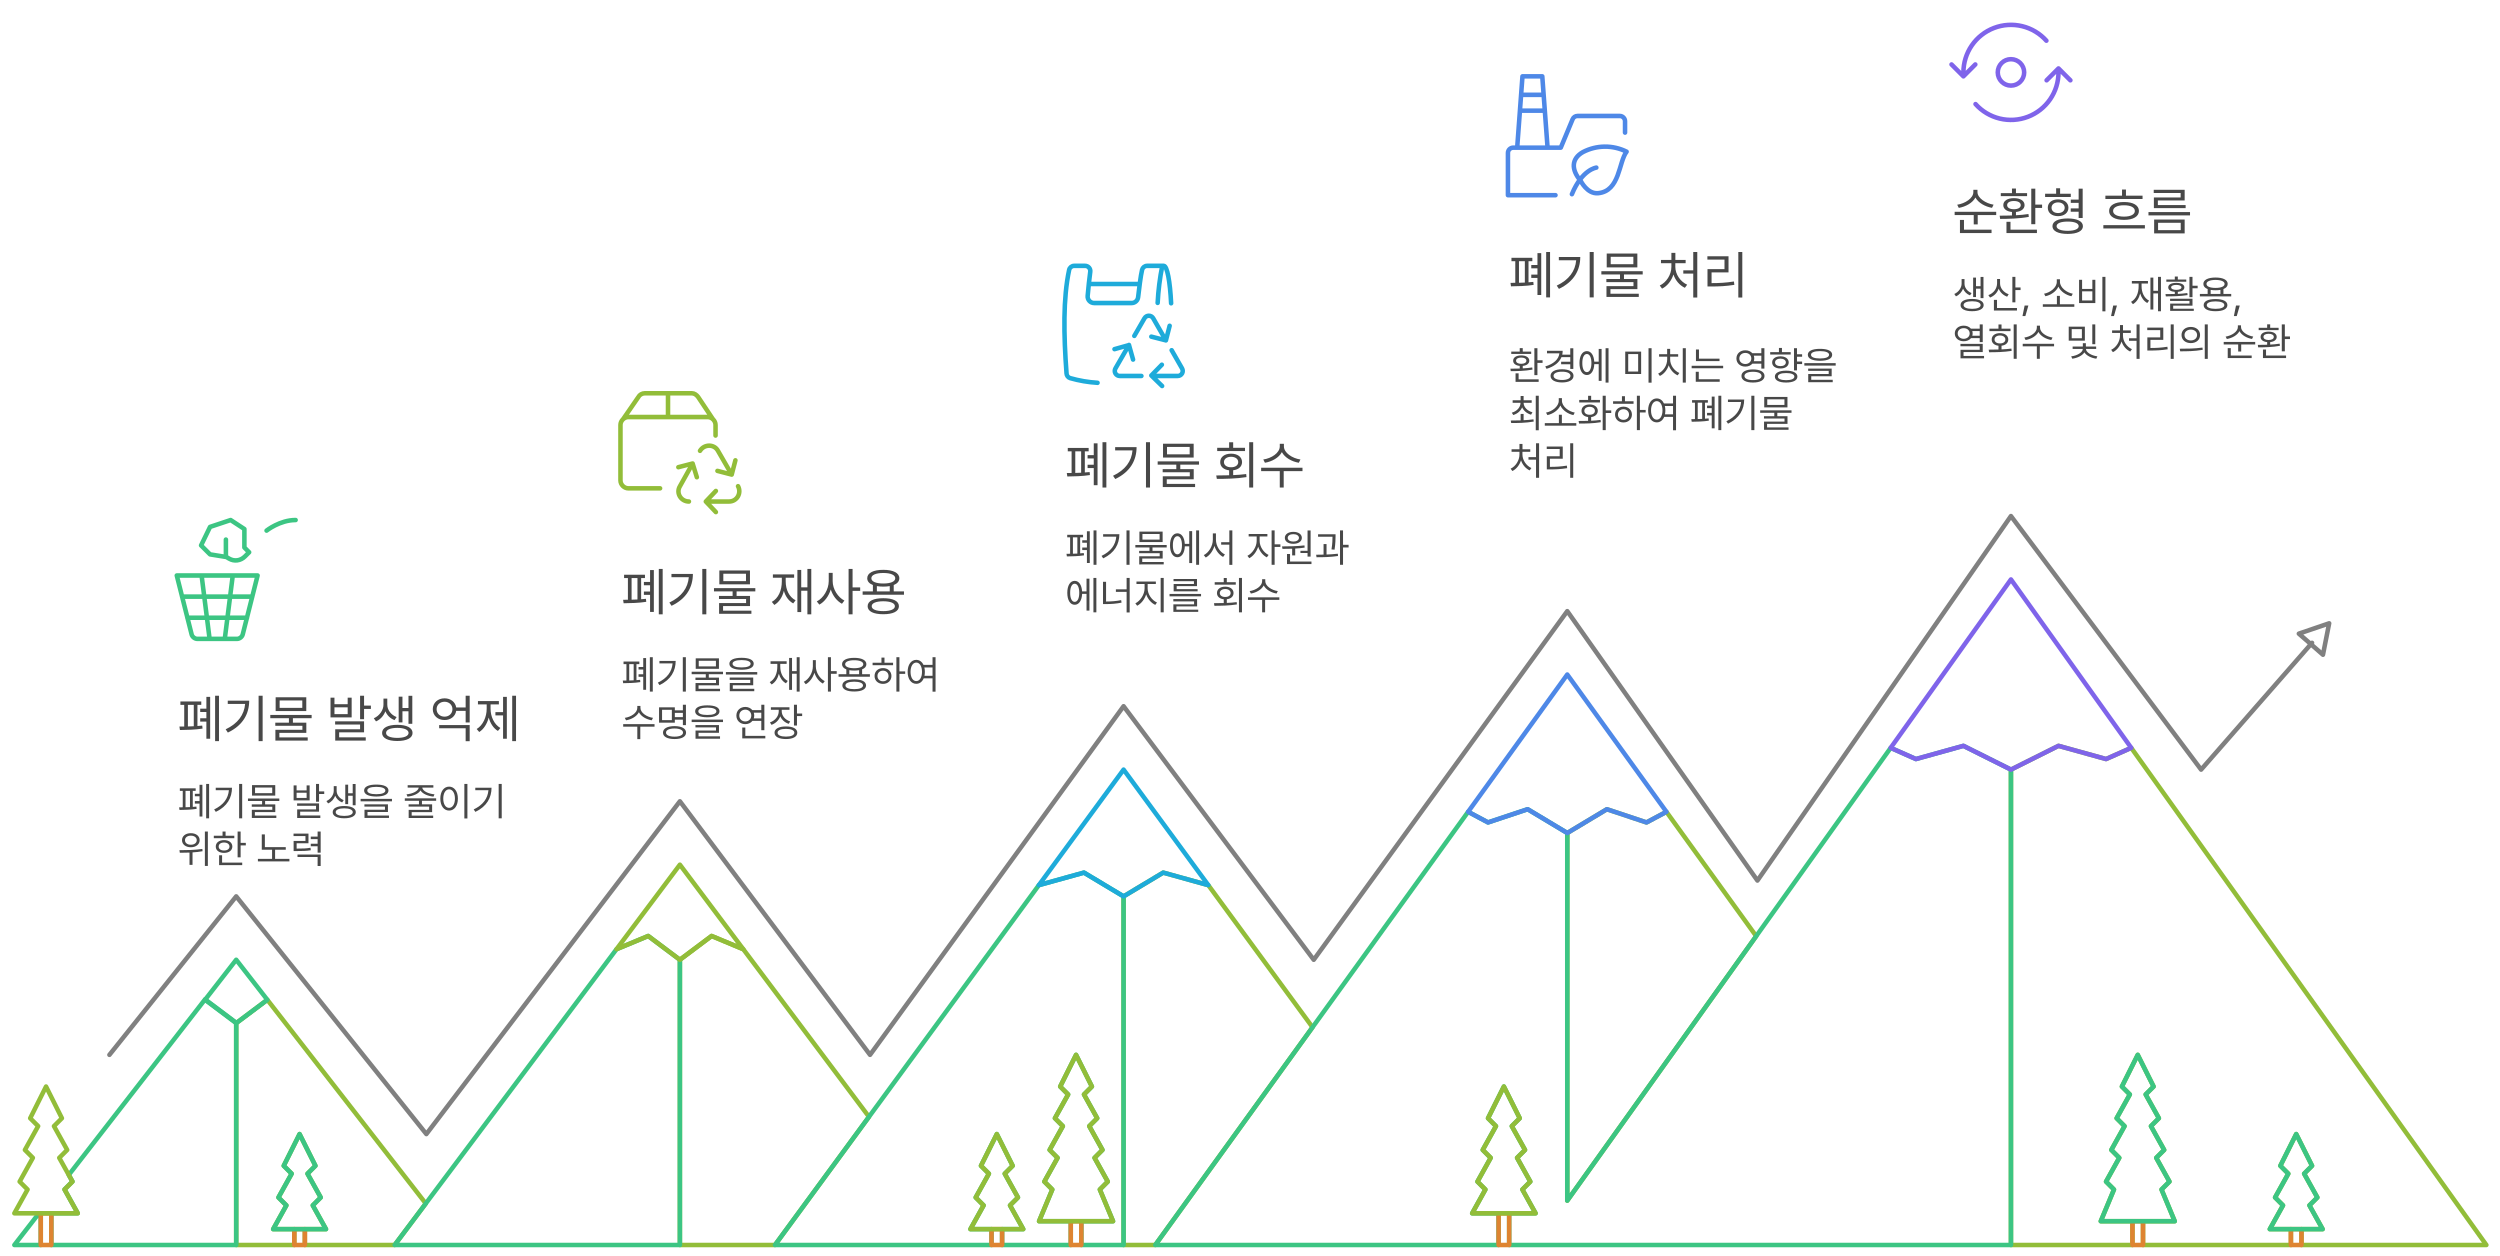 <?xml version="1.0" encoding="utf-8"?>
<!-- Generator: Adobe Illustrator 16.0.0, SVG Export Plug-In . SVG Version: 6.00 Build 0)  -->
<!DOCTYPE svg PUBLIC "-//W3C//DTD SVG 1.1//EN" "http://www.w3.org/Graphics/SVG/1.1/DTD/svg11.dtd">
<svg version="1.1" id="Layer_1" xmlns="http://www.w3.org/2000/svg" xmlns:xlink="http://www.w3.org/1999/xlink" x="0px" y="0px"
	 width="1100px" height="552.5px" viewBox="0 83.5 1100 552.5" enable-background="new 0 83.5 1100 552.5" xml:space="preserve">
<g id="g-root-cp_0f_g-0f_1ut0va91n5v1mp-fill" transform="translate(98, 389)">
</g>
<g id="g-root-cp_0e_g-0e_1ut0va91n5v1mv-fill" transform="translate(14, 389)">
</g>
<g id="g-root-cp_0d_g-0d_1qd7d5t1n5v2f8-fill" transform="translate(24, 566)">
</g>
<g id="g-root-cp_0c_g-0c_1ly0c4h1n5v01w-fill" transform="translate(14, 506)">
</g>
<g id="g-root-cp_0b_g-0b_1hi6u011n5v0u9-fill" transform="translate(112, 506)">
</g>
<g id="g-root-cp_0a_g-0a_1hi6u011n5v0ud-fill" transform="translate(50, 302)">
</g>
<g id="g-root-cp_5_g-5_1hi6u011n5v0ug-fill" transform="translate(724.458, 326)">
</g>
<g id="g-root-cp_4_g-4_1d2dbvl1n5v1mq-fill" transform="translate(564.46, 362)">
</g>
<g id="g-root-cp_3_g-3_1d2dbvl1n5v1ms-fill" transform="translate(401.921, 398)">
</g>
<g id="g-root-cp_2_g-2_146qbmp1n5v2fi-fill" transform="translate(242, 434)">
</g>
<g id="g-root-cp_1_g-1_18mjtr51n5v2f4-fill" transform="translate(86.21, 470)">
</g>
<g id="g-root-ic_tras_vbpsgx1n5v0ub-fill" transform="translate(74, 302)">
</g>
<g id="g-root-tx__hyduu91n5xu6n-fill" transform="translate(242, 314)">
	<g id="tx__hyduu91n5xu6n-fill">
		<g>
			<g enable-background="new    ">
				<path fill="#484848" d="M41.784,23.86h-1.685v9.3c0.74-0.034,1.46-0.102,2.11-0.181l0.136,1.325
					c-3.146,0.517-7.322,0.606-9.95,0.629l-0.226-1.527l2.111-0.021V23.86h-1.685v-1.481h9.187L41.784,23.86L41.784,23.86z
					 M38.482,33.272V23.86h-2.583v9.501C36.741,33.339,37.617,33.316,38.482,33.272z M45.692,38.752H44.03v-7.524h-2.718v-1.46
					h2.718v-2.763h-2.718v-1.46h2.718v-5.211h1.662V38.752z M49.578,39.808h-1.707V19.84h1.707V39.808z"/>
				<path fill="#484848" d="M53.486,36.057l-0.966-1.438c5.402-2.562,8.153-6.392,8.558-11.163h-7.637v-1.438h9.434
					C62.852,27.769,60.179,32.845,53.486,36.057z M68.782,39.808h-1.773V19.84h1.773V39.808z"/>
				<path fill="#484848" d="M90.344,29.723h-8.243V31.7h5.907v4.47H76.149v2.021h12.466v1.394H74.397v-4.739h11.882v-1.774H74.352
					v-1.369h5.997v-1.978h-8.198v-1.438h18.193V29.723z M87.986,26.601H74.51v-6.087h13.477V26.601z M76.261,25.186h9.973v-3.257
					h-9.973V25.186z"/>
				<path fill="#484848" d="M108.066,33.631l-1.056,1.37c-2.021-1.102-3.403-3.077-4.11-5.525c-0.685,2.785-2.089,4.964-4.2,6.199
					l-1.101-1.348c2.875-1.572,4.402-4.986,4.402-9.029v-1.595H98.07v-1.482h9.344v1.482h-3.705v1.595
					C103.708,28.959,105.214,32.171,108.066,33.631z M114.962,39.808h-1.707V29.431h-2.719v9.366h-1.685v-18.53h1.685v7.659h2.719
					V19.84h1.707V39.808z"/>
				<path fill="#484848" d="M129.539,33.743l-1.077,1.415c-2.201-1.156-4.043-3.517-4.919-6.289
					c-0.898,2.952-2.785,5.469-5.031,6.671l-1.123-1.415c2.92-1.438,5.232-5.278,5.256-8.917v-3.64h1.729v3.64
					C124.373,28.734,126.708,32.351,129.539,33.743z M133.133,27.948h3.347v1.527h-3.347v10.332h-1.752V19.84h1.752V27.948z"/>
				<path fill="#484848" d="M155.75,31.183h-18.192v-1.46h4.515v-2.808c-1.595-0.618-2.493-1.641-2.493-2.987
					c0-2.358,2.695-3.706,7.075-3.706c4.335,0,7.053,1.348,7.053,3.706c0,1.336-0.887,2.358-2.471,2.965v2.83h4.516v1.46H155.75z
					 M153.527,36.236c-0.021,2.27-2.583,3.526-6.873,3.526c-4.335,0-6.896-1.258-6.896-3.526c0-2.291,2.561-3.525,6.896-3.525
					C150.944,32.71,153.505,33.945,153.527,36.236z M141.398,23.928c-0.021,1.46,1.999,2.313,5.256,2.313
					c3.234,0,5.256-0.854,5.256-2.313c0-1.438-2.021-2.313-5.256-2.313C143.397,21.614,141.375,22.49,141.398,23.928z
					 M141.555,36.236c-0.022,1.349,1.887,2.156,5.099,2.156c3.167,0,5.1-0.809,5.1-2.156c0-1.37-1.933-2.155-5.1-2.179
					C143.442,34.08,141.533,34.866,141.555,36.236z M149.484,29.723v-2.336c-0.842,0.146-1.786,0.225-2.83,0.225
					s-1.988-0.077-2.83-0.225v2.336H149.484z"/>
			</g>
		</g>
	</g>
</g>
<g id="g-root-tx__90vfc11n5za4r-fill" transform="translate(410, 302)">
	<g id="tx__90vfc11n5za4r-fill">
		<g>
			<g enable-background="new    ">
				<path fill="#484848" d="M66.541,17.931h-1.276v7.05c0.562-0.024,1.105-0.077,1.601-0.137l0.103,1.005
					c-2.385,0.392-5.552,0.46-7.543,0.478l-0.17-1.157l1.601-0.019v-7.22h-1.277v-1.124h6.966v1.124H66.541z M64.038,25.065V17.93
					H62.08v7.203C62.719,25.116,63.383,25.1,64.038,25.065z M69.505,29.221h-1.261v-5.705h-2.061V22.41h2.061v-2.096h-2.061v-1.105
					h2.061v-3.951h1.261V29.221z M72.45,30.021h-1.294V14.882h1.294V30.021z"/>
				<path fill="#484848" d="M75.407,27.177l-0.731-1.09c4.096-1.941,6.182-4.845,6.487-8.463h-5.79v-1.09h7.152
					C82.509,20.894,80.482,24.742,75.407,27.177z M87.005,30.021h-1.346V14.882h1.346V30.021z"/>
				<path fill="#484848" d="M103.346,22.375h-6.25v1.499h4.479v3.389h-8.99v1.532h9.45v1.056H91.256v-3.593h9.008v-1.346h-9.042
					v-1.038h4.547v-1.499h-6.216v-1.09h13.793L103.346,22.375L103.346,22.375z M101.558,20.008H91.341v-4.614h10.217L101.558,20.008
					L101.558,20.008z M92.67,18.936h7.561v-2.47H92.67V18.936z"/>
				<path fill="#484848" d="M114.546,29.255h-1.277v-7.356h-1.941c-0.145,2.945-1.396,4.785-3.27,4.785
					c-1.976,0-3.252-2.044-3.252-5.263c0-3.218,1.276-5.262,3.252-5.262c1.839,0,3.083,1.779,3.252,4.632h1.958v-5.585h1.277
					L114.546,29.255L114.546,29.255z M106.064,21.421c-0.017,2.453,0.766,4.002,1.992,3.984c1.226,0.018,2.009-1.531,2.009-3.984
					c0-2.469-0.783-4.001-2.009-4.001C106.83,17.42,106.048,18.952,106.064,21.421z M117.594,30.021H116.3V14.882h1.294V30.021z"/>
				<path fill="#484848" d="M128.963,25.457l-0.801,1.09c-1.72-0.886-3.142-2.699-3.813-4.854c-0.672,2.266-2.094,4.206-3.814,5.125
					l-0.868-1.071c2.214-1.091,3.984-4.002,3.984-6.795v-2.76h1.362v2.76C125.011,21.694,126.765,24.452,128.963,25.457z
					 M132.231,30.055h-1.328V21.15h-3.593v-1.09h3.593v-5.178h1.328V30.055z"/>
				<path fill="#484848" d="M148.18,25.679l-0.767,1.056c-1.702-0.825-3.143-2.631-3.813-4.683
					c-0.698,2.229-2.223,4.188-3.917,5.058l-0.817-1.056c2.181-1.057,4.054-3.935,4.07-6.522v-1.976h-3.525V16.45h8.242v1.105
					h-3.406v1.976C144.229,21.966,145.983,24.64,148.18,25.679z M150.837,21.013h2.537v1.141h-2.537v7.867h-1.328V14.882h1.328
					V21.013z"/>
				<path fill="#484848" d="M163.961,21.473l0.085,0.971c-1.354,0.213-2.769,0.35-4.154,0.427v2.997h-1.346v-2.931
					c-1.533,0.068-2.988,0.077-4.259,0.068l-0.188-1.09C156.927,21.898,160.707,21.881,163.961,21.473z M162.818,18.151
					c-0.017,1.618-1.532,2.623-3.746,2.623c-2.229,0-3.746-1.005-3.746-2.623c0-1.583,1.517-2.639,3.746-2.639
					C161.286,15.513,162.802,16.568,162.818,18.151z M167.043,29.697h-10.764V25.27h1.346v3.304h9.418V29.697z M156.604,18.151
					c-0.018,0.988,0.988,1.636,2.469,1.636c1.432,0,2.453-0.646,2.47-1.636c-0.017-0.97-1.038-1.635-2.47-1.616
					C157.593,16.517,156.587,17.182,156.604,18.151z M166.669,26.394h-1.347v-1.565h-3.133v-0.972h3.133V14.9h1.347V26.394z"/>
				<path fill="#484848" d="M173.678,25.491c1.678-0.06,3.396-0.17,4.973-0.356l0.068,1.005c-3.187,0.493-6.744,0.563-9.451,0.545
					l-0.17-1.106c0.996-0.009,2.103-0.018,3.27-0.052v-4.632h1.312L173.678,25.491L173.678,25.491z M177.646,17.352
					c-0.017,1.192-0.017,3.201-0.442,6.011l-1.346-0.118c0.408-2.537,0.443-4.376,0.443-5.585h-6.354v-1.091h7.697L177.646,17.352
					L177.646,17.352z M180.932,21.217h2.453v1.158h-2.453v7.646h-1.328V14.882h1.328V21.217z"/>
			</g>
			<g enable-background="new    ">
				<path fill="#484848" d="M69.351,50.172h-1.277v-7.356h-1.94c-0.146,2.945-1.396,4.785-3.271,4.785
					c-1.975,0-3.252-2.044-3.252-5.263c0-3.218,1.277-5.262,3.252-5.262c1.839,0,3.083,1.779,3.252,4.632h1.958v-5.585h1.277
					L69.351,50.172L69.351,50.172z M60.871,42.338c-0.017,2.453,0.767,4.002,1.992,3.984c1.227,0.018,2.01-1.531,2.01-3.984
					c0-2.469-0.783-4.001-2.01-4.001C61.637,38.337,60.854,39.869,60.871,42.338z M72.399,50.938h-1.294V35.799h1.294V50.938z"/>
				<path fill="#484848" d="M76.668,46.17c2.307-0.025,4.367-0.146,6.641-0.613l0.17,1.107c-2.418,0.492-4.547,0.63-6.999,0.63
					h-1.158v-9.792h1.347V46.17z M87.055,50.972h-1.345v-9.059h-4.718v-1.107h4.718v-5.007h1.345V50.972z"/>
				<path fill="#484848" d="M99.072,46.596l-0.75,1.056c-1.771-0.809-3.304-2.555-4.001-4.647c-0.715,2.222-2.24,4.154-3.968,5.022
					l-0.801-1.056c2.163-1.039,4.053-3.9,4.069-6.522v-1.976h-3.575v-1.105h8.53v1.105h-3.609v1.976
					C94.969,43.02,96.842,45.625,99.072,46.596z M102.035,50.938h-1.345V35.799h1.345V50.938z"/>
				<path fill="#484848" d="M118.462,43.888H104.6v-1.056h13.861V43.888z M116.725,48.315h-9.094v1.447h9.587v0.971h-10.934v-3.338
					h9.11v-1.294h-9.127v-1.005h10.456L116.725,48.315L116.725,48.315z M116.674,39.393h-8.94v1.328h9.212v0.971h-10.541v-3.219
					h8.923V37.23h-8.974v-0.971h10.319L116.674,39.393L116.674,39.393z"/>
				<path fill="#484848" d="M128.45,46.834v-1.651c-1.813-0.196-2.997-1.227-2.979-2.742c-0.018-1.703,1.448-2.81,3.627-2.81
					s3.661,1.105,3.661,2.81c0,1.499-1.175,2.529-2.963,2.726v1.618c1.465-0.061,2.945-0.172,4.342-0.357l0.103,1.021
					c-3.372,0.546-7.084,0.597-9.894,0.597l-0.204-1.142C125.436,46.894,126.918,46.885,128.45,46.834z M133.746,38.763h-9.279
					v-1.09h3.983v-1.856h1.346v1.856h3.95V38.763z M126.714,42.44c0,1.057,0.987,1.737,2.384,1.721
					c1.413,0.018,2.384-0.664,2.384-1.721c0-1.056-0.971-1.771-2.384-1.771C127.701,40.67,126.714,41.385,126.714,42.44z
					 M136.47,50.938h-1.328V35.799h1.328V50.938z"/>
				<path fill="#484848" d="M152.914,45.455h-6.267v5.481h-1.312v-5.481h-6.216v-1.124h13.793L152.914,45.455L152.914,45.455z
					 M152.232,41.572l-0.545,1.091c-2.35-0.393-4.674-1.694-5.652-3.561c-0.971,1.874-3.305,3.168-5.653,3.561l-0.545-1.091
					c2.725-0.375,5.5-2.196,5.5-4.358v-0.869h1.38v0.869C146.717,39.342,149.509,41.197,152.232,41.572z"/>
			</g>
		</g>
	</g>
</g>
<g id="g-root-tx__hwifkx1n5z9c2-fill" transform="translate(410, 266)">
	<g id="tx__hwifkx1n5z9c2-fill">
		<g>
			<g enable-background="new    ">
				<path fill="#484848" d="M69.008,16.082h-1.686v9.299c0.741-0.034,1.46-0.102,2.111-0.18l0.135,1.324
					c-3.145,0.518-7.322,0.606-9.95,0.629l-0.225-1.526l2.111-0.022v-9.522h-1.686V14.6h9.188L69.008,16.082L69.008,16.082z
					 M65.706,25.493v-9.411h-2.583v9.501C63.966,25.561,64.842,25.538,65.706,25.493z M72.916,30.974h-1.661V23.45h-2.719V21.99
					h2.719v-2.763h-2.719v-1.46h2.719v-5.211h1.661V30.974z M76.802,32.029h-1.707V12.062h1.707V32.029z"/>
				<path fill="#484848" d="M80.71,28.278l-0.967-1.438c5.402-2.562,8.153-6.392,8.559-11.163h-7.638V14.24h9.435
					C90.076,19.99,87.403,25.066,80.71,28.278z M96.006,32.029h-1.774V12.062h1.774V32.029z"/>
				<path fill="#484848" d="M117.568,21.944h-8.243v1.978h5.907v4.47h-11.859v2.021h12.467v1.393h-14.219v-4.739h11.883v-1.773
					h-11.928v-1.37h5.997v-1.978h-8.198v-1.438h18.193V21.944z M115.21,18.822h-13.478v-6.087h13.478V18.822z M103.485,17.407h9.974
					V14.15h-9.974V17.407z"/>
				<path fill="#484848" d="M130.82,26.616v-2.179c-2.392-0.259-3.953-1.617-3.931-3.616c-0.022-2.245,1.909-3.706,4.784-3.706
					s4.829,1.461,4.829,3.706c0,1.978-1.551,3.336-3.908,3.595v2.134c1.932-0.079,3.886-0.226,5.728-0.472l0.135,1.348
					c-4.446,0.719-9.344,0.786-13.05,0.786l-0.27-1.505C126.844,26.694,128.799,26.684,130.82,26.616z M137.805,15.97h-12.241
					v-1.438h5.256v-2.447h1.774v2.447h5.211V15.97z M128.529,20.821c0,1.394,1.303,2.291,3.146,2.27
					c1.863,0.021,3.145-0.876,3.145-2.27c0-1.393-1.28-2.336-3.145-2.336C129.832,18.485,128.529,19.429,128.529,20.821z
					 M141.398,32.029h-1.751V12.062h1.751V32.029z"/>
				<path fill="#484848" d="M163.096,24.797h-8.267v7.231h-1.729v-7.231h-8.199v-1.482h18.193L163.096,24.797L163.096,24.797z
					 M162.197,19.676l-0.719,1.438c-3.1-0.517-6.165-2.234-7.457-4.693c-1.279,2.471-4.357,4.178-7.457,4.693l-0.719-1.438
					c3.594-0.494,7.256-2.897,7.256-5.75V12.78h1.818v1.146C154.921,16.733,158.604,19.182,162.197,19.676z"/>
			</g>
		</g>
	</g>
</g>
<g id="g-root-tx__vbpsgx1n5we84-fill" transform="translate(74, 362)">
	<g id="tx__vbpsgx1n5we84-fill">
		<g>
			<g enable-background="new    ">
				<path fill="#484848" d="M14.56,31.639h-1.686v9.299c0.741-0.034,1.46-0.101,2.111-0.18l0.135,1.325
					c-3.145,0.517-7.322,0.605-9.95,0.629l-0.225-1.527l2.111-0.021V31.64H5.374v-1.481h9.188L14.56,31.639L14.56,31.639z
					 M11.258,41.05v-9.411H8.675v9.501C9.518,41.117,10.394,41.095,11.258,41.05z M18.468,46.53h-1.661v-7.523h-2.719v-1.46h2.719
					v-2.763h-2.719v-1.461h2.719v-5.211h1.661V46.53z M22.354,47.586h-1.707V27.618h1.707V47.586z"/>
				<path fill="#484848" d="M26.262,43.835l-0.967-1.438c5.402-2.561,8.153-6.391,8.559-11.163h-7.638v-1.438h9.435
					C35.628,35.547,32.956,40.623,26.262,43.835z M41.558,47.586h-1.774V27.618h1.774V47.586z"/>
				<path fill="#484848" d="M63.121,37.501h-8.243v1.977h5.907v4.47h-11.86v2.021h12.467v1.393H47.173v-4.738h11.883v-1.774H47.128
					v-1.37h5.997v-1.977h-8.197v-1.438H63.12L63.121,37.501L63.121,37.501z M60.762,34.379H47.286v-6.087h13.478L60.762,34.379
					L60.762,34.379z M49.038,32.964h9.974v-3.257h-9.974V32.964z"/>
				<path fill="#484848" d="M73.161,31.347h5.817v-2.875h1.752v8.692h-9.299v-8.692h1.729L73.161,31.347L73.161,31.347z
					 M78.978,35.727v-3.01h-5.817v3.01H78.978z M86.188,43.723H75.227v2.201h11.702v1.438H73.498v-4.985h10.938V40.31H73.453v-1.415
					h12.735V43.723z M86.188,31.953h3.01v1.481h-3.01v4.516h-1.752V27.618h1.752V31.953z"/>
				<path fill="#484848" d="M100.518,37.007l-0.921,1.348c-1.92-0.741-3.303-2.168-4.021-3.886
					c-0.741,1.909-2.167,3.604-4.133,4.447l-0.966-1.37c2.628-1.146,4.245-3.729,4.245-5.952v-2.718h1.685v2.718
					C96.408,33.795,97.958,36.041,100.518,37.007z M107.526,43.992c0,2.245-2.583,3.549-6.716,3.549
					c-4.155,0-6.716-1.304-6.693-3.549c-0.021-2.27,2.538-3.571,6.693-3.571C104.943,40.421,107.526,41.724,107.526,43.992z
					 M95.869,43.992c-0.021,1.369,1.887,2.179,4.941,2.179c3.031,0,4.94-0.81,4.964-2.179c-0.022-1.394-1.933-2.225-4.964-2.225
					C97.755,41.769,95.846,42.6,95.869,43.992z M107.414,39.972h-1.685v-5.503h-2.65v4.874h-1.662v-11.32h1.662v4.986h2.65v-5.368
					h1.685V39.972z"/>
				<path fill="#484848" d="M132.66,39.388h-1.773v-5.121h-4.155c-0.382,2.426-2.448,4.065-5.121,4.043
					c-2.987,0.022-5.188-1.954-5.188-4.784c0-2.784,2.201-4.762,5.188-4.762c2.673,0,4.739,1.628,5.121,4.021h4.155v-5.166h1.773
					V39.388z M118.105,33.525c0,1.954,1.505,3.303,3.504,3.303c1.954,0,3.459-1.349,3.459-3.303c0-1.887-1.505-3.257-3.459-3.257
					C119.61,30.269,118.105,31.639,118.105,33.525z M132.66,47.631h-1.773v-5.684h-11.657v-1.414h13.432L132.66,47.631
					L132.66,47.631z"/>
				<path fill="#484848" d="M146.159,41.814l-1.078,1.304c-1.965-1.181-3.357-3.337-4.043-5.886c-0.729,2.752-2.179,5.1-4.178,6.356
					l-1.123-1.325c2.785-1.662,4.402-5.301,4.402-8.939v-1.887h-3.842v-1.46h9.209v1.46h-3.66v1.887
					C141.846,36.782,143.396,40.219,146.159,41.814z M149.011,46.553h-1.662V36.266h-3.369v-1.438h3.369v-6.717h1.662V46.553z
					 M153.054,47.586h-1.686V27.618h1.686V47.586z"/>
			</g>
		</g>
	</g>
</g>
<g id="g-root-tx__dikcpt1n5xuyw-fill" transform="translate(242, 350)">
	<g id="tx__dikcpt1n5xuyw-fill">
		<g>
			<g enable-background="new    ">
				<path fill="#484848" d="M39.317,25.708H38.04v7.05c0.563-0.025,1.106-0.077,1.602-0.137l0.102,1.005
					c-2.384,0.392-5.551,0.46-7.543,0.477l-0.17-1.157l1.601-0.018v-7.22h-1.276v-1.124h6.965v1.124H39.317z M36.814,32.843v-7.135
					h-1.958v7.203C35.495,32.894,36.159,32.877,36.814,32.843z M42.281,36.998h-1.26v-5.705H38.96v-1.106h2.062v-2.095H38.96v-1.106
					h2.062v-3.95h1.26V36.998z M45.227,37.798h-1.294V22.659h1.294V37.798z"/>
				<path fill="#484848" d="M48.184,34.954l-0.732-1.091c4.096-1.94,6.182-4.845,6.488-8.463h-5.79v-1.09h7.151
					C55.285,28.671,53.258,32.52,48.184,34.954z M59.78,37.798h-1.345V22.659h1.345V37.798z"/>
				<path fill="#484848" d="M76.122,30.152h-6.25v1.499h4.479v3.39H65.36v1.531h9.451v1.057H64.032v-3.593h9.008v-1.347h-9.042
					v-1.038h4.548v-1.499h-6.217v-1.09h13.793V30.152z M74.335,27.785H64.117v-4.614h10.218V27.785z M65.445,26.713h7.562v-2.47
					h-7.562V26.713z"/>
				<path fill="#484848" d="M91.187,30.306H77.393v-1.09h13.793L91.187,30.306L91.187,30.306z M89.637,25.537
					c0,1.721-1.977,2.64-5.348,2.656c-3.371-0.018-5.363-0.937-5.363-2.656c0-1.687,1.993-2.604,5.363-2.604
					C87.661,22.933,89.637,23.852,89.637,25.537z M89.416,35.006h-8.99v1.565h9.451v1.057h-10.78v-3.61h9.008v-1.379h-9.042v-1.021
					h10.354V35.006z M80.322,25.537c-0.017,1.057,1.447,1.635,3.968,1.635c2.504,0,3.985-0.578,3.985-1.635
					c0-0.987-1.48-1.602-3.985-1.602C81.77,23.937,80.305,24.55,80.322,25.537z"/>
				<path fill="#484848" d="M104.615,33.115l-0.8,1.039c-1.533-0.835-2.58-2.333-3.116-4.188c-0.52,2.111-1.583,3.764-3.184,4.7
					l-0.834-1.021c2.18-1.191,3.337-3.78,3.337-6.846v-1.209h-2.98v-1.124h7.084v1.124h-2.81v1.209
					C101.312,29.573,102.452,32.009,104.615,33.115z M109.844,37.798h-1.294v-7.867h-2.061v7.103h-1.276V22.983h1.276v5.808h2.061
					v-6.131h1.294V37.798z"/>
				<path fill="#484848" d="M120.888,33.2l-0.817,1.072c-1.668-0.877-3.064-2.665-3.729-4.769c-0.682,2.239-2.112,4.146-3.814,5.058
					l-0.852-1.072c2.214-1.09,3.968-4.002,3.984-6.761V23.97h1.312v2.759C116.972,29.403,118.743,32.145,120.888,33.2z
					 M123.613,28.807h2.538v1.158h-2.538v7.833h-1.328V22.659h1.328V28.807z"/>
				<path fill="#484848" d="M140.756,31.259h-13.793v-1.106h3.423v-2.129c-1.209-0.468-1.891-1.243-1.891-2.265
					c0-1.788,2.043-2.811,5.364-2.811c3.287,0,5.347,1.021,5.347,2.811c0,1.014-0.673,1.788-1.874,2.248v2.146h3.424V31.259
					L140.756,31.259z M139.069,35.091c-0.017,1.72-1.958,2.674-5.211,2.674c-3.287,0-5.228-0.954-5.228-2.674
					c0-1.737,1.94-2.674,5.228-2.674C137.111,32.417,139.052,33.354,139.069,35.091z M129.874,25.759
					c-0.017,1.106,1.517,1.754,3.985,1.754c2.452,0,3.985-0.646,3.985-1.754c0-1.09-1.533-1.754-3.985-1.754
					C131.389,24.005,129.856,24.669,129.874,25.759z M129.993,35.091c-0.017,1.021,1.432,1.635,3.866,1.635
					c2.401,0,3.866-0.613,3.866-1.635c0-1.039-1.465-1.635-3.866-1.652C131.424,33.456,129.976,34.052,129.993,35.091z
					 M136.005,30.152v-1.771c-0.64,0.11-1.354,0.17-2.146,0.17s-1.507-0.06-2.146-0.17v1.771H136.005z"/>
				<path fill="#484848" d="M150.95,26.202h-9.008v-1.107h3.9v-2.248h1.328v2.248h3.779V26.202z M150.234,30.936
					c-0.017,2.044-1.565,3.475-3.712,3.475c-2.163,0-3.729-1.431-3.712-3.475c-0.017-2.043,1.549-3.474,3.712-3.474
					C148.669,27.462,150.218,28.893,150.234,30.936z M144.088,30.936c-0.018,1.38,1.021,2.352,2.435,2.333
					c1.396,0.019,2.418-0.953,2.437-2.333c-0.018-1.362-1.039-2.35-2.437-2.35C145.109,28.586,144.07,29.573,144.088,30.936z
					 M153.743,28.909h2.537v1.106h-2.537v7.781h-1.329V22.659h1.329V28.909z"/>
				<path fill="#484848" d="M164.328,26.049h3.985v-3.39h1.328v15.173h-1.328v-5.875h-3.882c-0.639,1.532-1.805,2.419-3.271,2.419
					c-2.23,0-3.797-2.044-3.797-5.264c0-3.218,1.566-5.262,3.797-5.277C162.55,23.843,163.674,24.652,164.328,26.049z
					 M158.641,29.113c0,2.471,1.021,4.07,2.521,4.07c1.481,0,2.521-1.601,2.521-4.07c0-2.469-1.039-4.068-2.521-4.087
					C159.663,25.044,158.641,26.645,158.641,29.113z M164.941,29.113c0,0.622-0.068,1.209-0.17,1.737h3.542v-3.679h-3.593
					C164.856,27.76,164.941,28.407,164.941,29.113z"/>
			</g>
			<g enable-background="new    ">
				<path fill="#484848" d="M45.993,53.232h-6.267v5.482h-1.312v-5.482H32.2v-1.124h13.793V53.232z M45.312,49.35l-0.545,1.09
					c-2.351-0.392-4.675-1.693-5.653-3.56c-0.971,1.874-3.304,3.168-5.654,3.56l-0.545-1.09c2.726-0.375,5.5-2.197,5.5-4.359v-0.868
					h1.379v0.868C39.794,47.119,42.587,48.975,45.312,49.35z"/>
				<path fill="#484848" d="M59.814,52.551h-1.345v-2.384h-3.543v1.294h-6.947v-6.728h6.947v1.313h3.543v-2.47h1.345V52.551z
					 M49.307,50.371h4.309v-4.548h-4.309V50.371z M59.865,55.855c0,1.806-1.924,2.827-5.075,2.827c-3.15,0-5.074-1.021-5.074-2.827
					c0-1.821,1.925-2.86,5.074-2.86C57.94,52.994,59.865,54.032,59.865,55.855z M51.044,55.855c-0.017,1.09,1.431,1.771,3.746,1.771
					c2.316,0,3.747-0.682,3.747-1.771c0-1.141-1.431-1.805-3.747-1.821C52.475,54.05,51.027,54.714,51.044,55.855z M58.469,49.043
					v-1.892h-3.542v1.892H58.469z"/>
				<path fill="#484848" d="M76.122,51.223H62.329v-1.09h13.793V51.223z M74.573,46.454c0,1.721-1.976,2.64-5.347,2.656
					c-3.372-0.018-5.364-0.937-5.364-2.656c0-1.687,1.993-2.604,5.364-2.604S74.573,44.769,74.573,46.454z M74.351,55.923H65.36
					v1.565h9.451v1.057H64.032v-3.61h9.008v-1.379h-9.042v-1.021h10.354L74.351,55.923L74.351,55.923z M65.259,46.454
					c-0.018,1.057,1.446,1.635,3.968,1.635c2.503,0,3.985-0.578,3.985-1.635c0-0.987-1.481-1.602-3.985-1.602
					C66.705,44.854,65.241,45.467,65.259,46.454z"/>
				<path fill="#484848" d="M94.318,54.781h-1.345v-4.087h-3.917c-0.698,0.896-1.822,1.432-3.116,1.432
					c-2.265,0-3.934-1.566-3.934-3.78s1.669-3.78,3.934-3.798c1.286,0.009,2.384,0.537,3.099,1.414h3.935v-2.367h1.345V54.781z
					 M83.283,48.345c0,1.516,1.107,2.589,2.657,2.589c1.481,0,2.623-1.073,2.623-2.589s-1.141-2.589-2.623-2.605
					C84.39,45.756,83.283,46.829,83.283,48.345z M94.744,58.392H84.595v-4.785h1.345v3.661h8.804V58.392z M89.856,48.345
					c0,0.442-0.077,0.86-0.204,1.243h3.32v-2.521h-3.32C89.78,47.459,89.856,47.885,89.856,48.345z"/>
				<path fill="#484848" d="M105.672,50.934l-0.631,1.056c-1.744-0.57-3.064-1.779-3.712-3.304
					c-0.655,1.736-2.052,3.091-3.865,3.746l-0.682-1.073c2.266-0.766,3.85-2.725,3.865-4.903v-0.646H97.19V44.7h8.174v1.106h-3.406
					v0.646C101.958,48.43,103.44,50.201,105.672,50.934z M108.804,55.889c0,1.771-1.874,2.793-4.99,2.793s-5.023-1.021-5.023-2.793
					c0-1.737,1.907-2.759,5.023-2.759S108.804,54.151,108.804,55.889z M100.136,55.889c-0.018,1.09,1.396,1.72,3.678,1.72
					c2.299,0,3.695-0.63,3.695-1.72c0-1.056-1.396-1.686-3.695-1.686C101.533,54.203,100.119,54.833,100.136,55.889z
					 M108.669,47.442h2.281v1.124h-2.281v4.154h-1.329v-9.145h1.329V47.442z"/>
			</g>
		</g>
	</g>
</g>
<g id="g-root-ic_1_i09a3l1n5wft2-fill" transform="translate(242, 254)">
</g>
<g id="g-root-tx__3zgwx1n60mx2-fill" transform="translate(578, 230)">
	<g id="tx__3zgwx1n60mx2-fill">
		<g>
			<g enable-background="new    ">
				<path fill="#484848" d="M90.682,15.653v-1.157c-1.762-0.161-2.896-1.005-2.896-2.281c0-1.465,1.414-2.333,3.542-2.333
					c2.146,0,3.542,0.868,3.561,2.333c-0.019,1.269-1.125,2.111-2.879,2.281v1.09c1.422-0.067,2.854-0.204,4.173-0.408l0.119,0.953
					c-3.253,0.613-6.914,0.665-9.57,0.682l-0.153-1.09C87.779,15.722,89.201,15.713,90.682,15.653z M95.723,9.217h-8.771V8.212
					h3.729V6.68h1.328v1.532h3.713V9.217L95.723,9.217z M99.01,21.528H88.844v-3.764h1.346v2.64h8.821V21.528z M89.064,12.214
					c0,0.834,0.868,1.362,2.265,1.362c1.397,0,2.282-0.528,2.282-1.362c0-0.853-0.886-1.38-2.282-1.38
					C89.933,10.834,89.064,11.362,89.064,12.214z M98.466,12.026h2.264v1.124h-2.264v5.415h-1.347V6.713h1.347V12.026z"/>
				<path fill="#484848" d="M114.261,15.824h-1.346V13.78h-4.02v-1.105h4.02V10.63h-3.864c-0.997,2.436-3.338,4.197-6.574,5.16
					l-0.563-1.057c3.661-1.09,5.936-3.134,6.217-5.756h-5.449V7.854h6.896c0,0.597-0.067,1.166-0.188,1.703h3.524V6.73h1.346
					L114.261,15.824L114.261,15.824z M114.346,18.872c0,1.821-1.976,2.912-5.04,2.912c-3.101,0-5.059-1.091-5.059-2.912
					c0-1.807,1.958-2.896,5.059-2.896C112.371,15.977,114.346,17.066,114.346,18.872z M105.559,18.872
					c0,1.141,1.465,1.821,3.747,1.821c2.247,0,3.695-0.682,3.712-1.821c-0.017-1.142-1.465-1.839-3.712-1.822
					C107.023,17.033,105.559,17.731,105.559,18.872z"/>
				<path fill="#484848" d="M126.703,21.086h-1.276V13.73h-1.941c-0.145,2.945-1.396,4.785-3.27,4.785
					c-1.976,0-3.252-2.044-3.252-5.263c0-3.218,1.276-5.263,3.252-5.263c1.84,0,3.083,1.78,3.253,4.633h1.958V7.037h1.276V21.086z
					 M118.223,13.252c-0.018,2.453,0.767,4.002,1.992,3.984c1.227,0.018,2.01-1.531,2.01-3.984c0-2.469-0.783-4.001-2.01-4.001
					S118.206,10.783,118.223,13.252z M129.753,21.852h-1.296V6.713h1.296V21.852z"/>
				<path fill="#484848" d="M144.1,18.055h-7V8.212h7V18.055z M138.411,16.965h4.376v-7.68h-4.376V16.965z M148.697,21.886h-1.346
					V6.713h1.346V21.886z"/>
				<path fill="#484848" d="M160.919,17.611l-0.75,1.039c-1.744-0.773-3.228-2.418-3.935-4.428c-0.681,2.129-2.154,3.874-3.897,4.7
					l-0.75-1.038c2.247-1.022,3.968-3.576,3.968-6.233v-1.209h-3.561v-1.09h3.543v-2.35h1.328v2.35h3.525v1.09h-3.525v1.209
					C156.865,14.189,158.636,16.642,160.919,17.611z M163.762,21.852h-1.347V6.713h1.347V21.852z"/>
				<path fill="#484848" d="M180.188,15.534h-13.861v-1.091h13.861V15.534z M178.674,21.478h-10.541v-4.394h1.329v3.286h9.212
					V21.478z M178.589,12.384h-10.371V7.275h1.328v4.036h9.043V12.384z"/>
				<path fill="#484848" d="M193.021,8.91h3.968V6.713h1.347v8.975h-1.347v-2.162h-3.951c-0.715,0.81-1.805,1.285-3.082,1.276
					c-2.265,0.018-3.934-1.464-3.934-3.576c0-2.128,1.669-3.608,3.934-3.593C191.232,7.624,192.322,8.102,193.021,8.91z
					 M187.3,11.226c0,1.414,1.106,2.437,2.655,2.437c1.499,0,2.623-1.021,2.623-2.437c0-1.43-1.124-2.452-2.623-2.435
					C188.406,8.773,187.3,9.796,187.3,11.226z M198.385,18.923c0,1.839-1.941,2.896-5.074,2.896c-3.15,0-5.075-1.057-5.075-2.896
					c0-1.822,1.925-2.878,5.075-2.878C196.443,16.045,198.385,17.101,198.385,18.923z M189.548,18.923
					c0,1.142,1.446,1.822,3.764,1.822c2.332,0,3.764-0.682,3.764-1.822c0-1.142-1.432-1.839-3.764-1.839
					C190.994,17.084,189.548,17.782,189.548,18.923z M193.872,11.226c0,0.426-0.076,0.826-0.203,1.192h3.319V10h-3.319
					C193.796,10.375,193.872,10.783,193.872,11.226z"/>
				<path fill="#484848" d="M209.907,9.506h-9.024V8.45h3.849V6.594h1.328V8.45h3.849L209.907,9.506L209.907,9.506z M209.039,12.963
					c-0.018,1.635-1.465,2.674-3.645,2.674c-2.197,0-3.661-1.039-3.646-2.674c-0.017-1.617,1.447-2.674,3.646-2.674
					C207.574,10.289,209.021,11.346,209.039,12.963z M212.854,19.213c0,1.65-1.873,2.604-4.955,2.604
					c-3.083,0-4.973-0.954-4.956-2.604c-0.017-1.652,1.873-2.623,4.956-2.623C210.98,16.59,212.854,17.561,212.854,19.213z
					 M203.027,12.963c-0.017,0.987,0.938,1.635,2.367,1.635c1.414,0,2.367-0.646,2.385-1.635c-0.018-0.987-0.971-1.651-2.385-1.669
					C203.966,11.312,203.011,11.976,203.027,12.963z M204.271,19.213c-0.017,0.987,1.362,1.565,3.628,1.565
					c2.264,0,3.627-0.578,3.627-1.565c0-1.005-1.363-1.567-3.627-1.567C205.634,17.646,204.255,18.208,204.271,19.213z
					 M214.931,10.477h-2.247v2.095h2.247v1.124h-2.247v2.793h-1.329V6.713h1.329V9.37h2.247V10.477z"/>
				<path fill="#484848" d="M229.705,14.359h-13.793v-1.09h13.793V14.359z M228.156,9.591c0,1.721-1.976,2.64-5.348,2.657
					c-3.371-0.019-5.363-0.938-5.363-2.657c0-1.687,1.992-2.604,5.363-2.604C226.181,6.986,228.156,7.905,228.156,9.591z
					 M227.935,19.06h-8.991v1.566h9.451v1.056h-10.779v-3.61h9.009v-1.379h-9.043v-1.021h10.354L227.935,19.06L227.935,19.06z
					 M218.843,9.591c-0.019,1.057,1.446,1.635,3.967,1.635c2.504,0,3.985-0.578,3.985-1.635c0-0.987-1.481-1.602-3.985-1.602
					C220.289,7.99,218.824,8.604,218.843,9.591z"/>
			</g>
			<g enable-background="new    ">
				<path fill="#484848" d="M92.385,38.393c1.456-0.06,2.945-0.188,4.343-0.392l0.103,0.986c-3.457,0.631-7.187,0.647-9.91,0.647
					l-0.188-1.107c1.27-0.008,2.767-0.017,4.343-0.066v-2.844h1.312L92.385,38.393L92.385,38.393z M95.943,30.729h-3.559
					c0.034,1.958,1.66,3.551,3.899,4.189l-0.631,1.056c-1.822-0.545-3.244-1.712-3.916-3.253c-0.664,1.627-2.078,2.836-3.899,3.389
					l-0.646-1.021c2.239-0.655,3.814-2.315,3.848-4.359h-3.473v-1.105h3.508V27.75h1.312v1.873h3.559L95.943,30.729L95.943,30.729z
					 M99.061,42.803h-1.328V27.63h1.328V42.803z"/>
				<path fill="#484848" d="M115.572,40.794h-13.86v-1.107h6.197v-3.712h1.313v3.712h6.352L115.572,40.794L115.572,40.794z
					 M114.891,35.038l-0.596,1.105c-2.308-0.468-4.742-2.035-5.723-4.223c-0.996,2.18-3.414,3.755-5.722,4.223l-0.596-1.105
					c2.639-0.46,5.602-2.675,5.602-5.211v-1.158h1.396v1.158C109.255,32.364,112.253,34.578,114.891,35.038z"/>
				<path fill="#484848" d="M120.76,38.682v-1.686c-1.763-0.195-2.911-1.227-2.896-2.726c-0.017-1.703,1.432-2.81,3.576-2.81
					c2.111,0,3.576,1.105,3.594,2.81c-0.018,1.499-1.184,2.529-2.93,2.742v1.617c1.414-0.068,2.836-0.179,4.155-0.374l0.085,1.021
					c-3.305,0.563-6.879,0.597-9.536,0.597l-0.222-1.142C117.822,38.733,119.262,38.733,120.76,38.682z M125.988,30.576h-9.127
					v-1.091h3.898v-1.821h1.346v1.821h3.883V30.576z M119.108,34.271c0,1.057,0.938,1.737,2.333,1.72
					c1.379,0.019,2.316-0.663,2.316-1.72c0-1.056-0.938-1.771-2.316-1.771C120.046,32.501,119.108,33.216,119.108,34.271z
					 M128.525,34.084h2.418v1.124h-2.418v7.561h-1.346V27.63h1.346V34.084z"/>
				<path fill="#484848" d="M140.764,31.173h-9.009v-1.107h3.898v-2.248h1.328v2.248h3.781L140.764,31.173L140.764,31.173z
					 M140.049,35.906c-0.018,2.045-1.566,3.475-3.712,3.475c-2.163,0-3.729-1.43-3.714-3.475c-0.017-2.043,1.551-3.474,3.714-3.474
					C138.481,32.433,140.031,33.863,140.049,35.906z M133.9,35.906c-0.017,1.381,1.021,2.352,2.437,2.333
					c1.396,0.019,2.418-0.952,2.436-2.333c-0.018-1.361-1.039-2.35-2.436-2.35C134.923,33.557,133.885,34.544,133.9,35.906z
					 M143.556,33.88h2.538v1.106h-2.538v7.781h-1.328V27.63h1.328V33.88z"/>
				<path fill="#484848" d="M154.142,31.02h3.985v-3.39h1.327v15.173h-1.327v-5.875h-3.884c-0.639,1.533-1.805,2.419-3.27,2.419
					c-2.23,0-3.798-2.044-3.798-5.263s1.566-5.263,3.798-5.278C152.362,28.813,153.486,29.623,154.142,31.02z M148.454,34.084
					c0,2.47,1.022,4.069,2.521,4.069c1.48,0,2.52-1.601,2.52-4.069c0-2.47-1.038-4.069-2.52-4.087
					C149.477,30.015,148.454,31.615,148.454,34.084z M154.756,34.084c0,0.622-0.068,1.209-0.172,1.736h3.544v-3.679h-3.595
					C154.671,32.73,154.756,33.378,154.756,34.084z"/>
				<path fill="#484848" d="M173.463,30.679h-1.276v7.05c0.562-0.024,1.106-0.077,1.6-0.137l0.104,1.005
					c-2.384,0.392-5.552,0.46-7.544,0.477l-0.17-1.156l1.601-0.019v-7.22H166.5v-1.124h6.965v1.124H173.463z M170.959,37.813v-7.135
					H169v7.203C169.639,37.864,170.303,37.848,170.959,37.813z M176.426,41.969h-1.261v-5.705h-2.061v-1.105h2.061v-2.096h-2.061
					v-1.105h2.061v-3.951h1.261V41.969z M179.371,42.769h-1.295V27.63h1.295V42.769z"/>
				<path fill="#484848" d="M182.328,39.925l-0.731-1.09c4.096-1.941,6.182-4.846,6.488-8.463h-5.79v-1.091h7.151
					C189.43,33.642,187.402,37.49,182.328,39.925z M193.926,42.769h-1.347V27.63h1.347V42.769z"/>
				<path fill="#484848" d="M210.267,35.123h-6.249v1.499h4.479v3.389h-8.991v1.532h9.45v1.056h-10.778v-3.593h9.009V37.66h-9.042
					v-1.038h4.547v-1.499h-6.216v-1.09h13.793L210.267,35.123L210.267,35.123z M208.479,32.756h-10.217v-4.614h10.217V32.756z
					 M199.591,31.684h7.561v-2.47h-7.561V31.684z"/>
			</g>
			<g enable-background="new    ">
				<path fill="#484848" d="M95.824,59.444l-0.766,1.039c-1.721-0.792-3.15-2.442-3.814-4.443c-0.664,2.11-2.078,3.883-3.797,4.717
					l-0.768-1.038c2.215-1.039,3.883-3.628,3.883-6.233v-1.209h-3.474v-1.09h3.474v-2.35h1.328v2.35h3.424v1.09h-3.439v1.209
					C91.874,55.988,93.577,58.44,95.824,59.444z M99.196,63.719h-1.345V55.75h-3.32v-1.107h3.32v-6.097h1.345V63.719z"/>
				<path fill="#484848" d="M109.612,55.341h-5.653v3.576c2.513,0,4.75-0.11,7.459-0.545l0.136,1.124
					c-2.792,0.441-5.091,0.545-7.696,0.545h-1.261v-5.79h5.671v-3.186h-5.704V49.96h7.05L109.612,55.341L109.612,55.341z
					 M114.211,63.719h-1.328V48.546h1.328V63.719z"/>
			</g>
		</g>
	</g>
</g>
<g id="g-root-tx__mg2s811n5wf0t-fill" transform="translate(74, 398)">
	<g id="tx__mg2s811n5wf0t-fill">
		<g>
			<g enable-background="new    ">
				<path fill="#484848" d="M12.094,33.486h-1.277v7.05c0.562-0.024,1.105-0.077,1.601-0.137l0.103,1.005
					c-2.384,0.393-5.551,0.46-7.543,0.478l-0.17-1.157l1.601-0.019v-7.22H5.129v-1.124h6.966V33.486z M9.591,40.62v-7.135H7.632
					v7.203C8.271,40.672,8.935,40.655,9.591,40.62z M15.057,44.776h-1.261v-5.705h-2.061v-1.105h2.061v-2.096h-2.061v-1.105h2.061
					v-3.951h1.261V44.776z M18.003,45.575h-1.294V30.438h1.294V45.575z"/>
				<path fill="#484848" d="M20.96,42.732l-0.731-1.09c4.096-1.941,6.182-4.845,6.487-8.463h-5.79v-1.09h7.152
					C28.061,36.449,26.035,40.298,20.96,42.732z M32.557,45.575h-1.346V30.438h1.346V45.575z"/>
				<path fill="#484848" d="M48.898,37.931h-6.25v1.499h4.479v3.389h-8.99v1.532h9.45v1.056H36.808v-3.593h9.008v-1.346h-9.042
					V39.43h4.547v-1.499h-6.216v-1.09h13.793V37.931z M47.11,35.564H36.893v-4.614H47.11V35.564z M38.222,34.491h7.561v-2.47h-7.561
					V34.491z"/>
				<path fill="#484848" d="M56.502,33.265h4.411v-2.18h1.328v6.59h-7.05v-6.59h1.311V33.265z M60.913,36.585v-2.281h-4.411v2.281
					H60.913z M66.379,42.647h-8.31v1.669h8.872v1.09H56.758v-3.78h8.293V40.06h-8.326v-1.073h9.654V42.647z M66.379,33.725h2.282
					v1.124h-2.282v3.423H65.05v-7.834h1.329V33.725z"/>
				<path fill="#484848" d="M77.238,37.556l-0.698,1.021c-1.456-0.563-2.503-1.644-3.048-2.945
					c-0.562,1.446-1.643,2.732-3.133,3.372l-0.732-1.039c1.993-0.868,3.22-2.827,3.22-4.514v-2.061h1.276v2.061
					C74.122,35.12,75.297,36.824,77.238,37.556z M82.551,42.852c0,1.703-1.958,2.691-5.092,2.691c-3.149,0-5.092-0.988-5.075-2.691
					c-0.017-1.72,1.925-2.707,5.075-2.707C80.593,40.145,82.551,41.132,82.551,42.852z M73.713,42.852
					c-0.017,1.039,1.432,1.652,3.747,1.652c2.299,0,3.746-0.613,3.764-1.652c-0.018-1.056-1.465-1.687-3.764-1.687
					C75.144,41.165,73.696,41.796,73.713,42.852z M82.466,39.804h-1.276v-4.172h-2.01v3.694h-1.261v-8.583h1.261v3.781h2.01v-4.07
					h1.276V39.804z"/>
				<path fill="#484848" d="M98.467,38.083H84.673v-1.09h13.793L98.467,38.083L98.467,38.083z M96.917,33.315
					c0,1.721-1.976,2.64-5.347,2.657c-3.372-0.019-5.364-0.938-5.364-2.657c0-1.686,1.993-2.604,5.364-2.604
					S96.917,31.63,96.917,33.315z M96.696,42.783h-8.991v1.566h9.451v1.056h-10.78v-3.609h9.008v-1.38h-9.042v-1.021h10.354V42.783z
					 M87.603,33.315c-0.018,1.057,1.446,1.635,3.968,1.635c2.503,0,3.985-0.578,3.985-1.635c0-0.987-1.481-1.601-3.985-1.601
					C89.05,31.715,87.585,32.327,87.603,33.315z"/>
				<path fill="#484848" d="M117.906,37.862h-6.25v1.533h4.479v3.438h-8.99v1.517h9.451v1.056h-10.779v-3.559h9.008v-1.432h-9.042
					v-1.021h4.564v-1.533h-6.233v-1.09h13.793V37.862z M116.68,32.038h-4.888c0.188,1.566,2.716,2.732,5.381,2.964l-0.442,1.021
					c-2.479-0.256-4.812-1.218-5.705-2.741c-0.92,1.523-3.244,2.485-5.722,2.741l-0.443-1.021c2.647-0.23,5.168-1.381,5.381-2.964
					h-4.871v-1.057h11.308v1.057H116.68z"/>
				<path fill="#484848" d="M127.471,36.892c0,3.219-1.618,5.263-3.866,5.263c-2.266,0-3.866-2.044-3.866-5.263
					c0-3.218,1.601-5.262,3.866-5.278C125.853,31.63,127.471,33.674,127.471,36.892z M121.034,36.892c0,2.47,1.056,4.07,2.571,4.07
					c1.515,0,2.57-1.602,2.57-4.07s-1.056-4.069-2.57-4.087C122.089,32.822,121.034,34.423,121.034,36.892z M131.66,45.61h-1.345
					V30.438h1.345V45.61z"/>
				<path fill="#484848" d="M135.162,42.732l-0.731-1.09c4.096-1.941,6.182-4.845,6.487-8.463h-5.79v-1.09h7.152
					C142.263,36.449,140.236,40.298,135.162,42.732z M146.758,45.575h-1.346V30.438h1.346V45.575z"/>
			</g>
			<g enable-background="new    ">
				<path fill="#484848" d="M15.04,59.034l0.085,1.005c-1.446,0.265-2.955,0.427-4.411,0.512v5.482H9.386v-5.397
					c-1.541,0.067-2.997,0.076-4.258,0.085l-0.187-1.142C7.786,59.579,11.668,59.528,15.04,59.034z M13.848,55.187
					c0,1.839-1.618,3.116-3.883,3.1c-2.265,0.018-3.883-1.261-3.883-3.1c0-1.856,1.618-3.1,3.883-3.082
					C12.23,52.087,13.848,53.329,13.848,55.187z M7.394,55.187c-0.018,1.192,1.056,2.01,2.57,1.992
					c1.533,0.018,2.605-0.8,2.605-1.992c0-1.175-1.073-2.01-2.605-1.992C8.45,53.177,7.377,54.012,7.394,55.187z M17.458,66.511
					h-1.311v-15.14h1.311V66.511z"/>
				<path fill="#484848" d="M29.1,54.318h-9.025v-1.09h3.849v-1.856h1.328v1.856H29.1V54.318z M28.231,57.98
					c-0.018,1.702-1.481,2.792-3.645,2.792c-2.18,0-3.661-1.09-3.644-2.792c-0.018-1.721,1.464-2.827,3.644-2.827
					C26.75,55.152,28.214,56.259,28.231,57.98z M22.22,57.98c-0.018,1.072,0.937,1.754,2.366,1.736
					c1.414,0.018,2.367-0.664,2.385-1.736c-0.018-1.073-0.972-1.771-2.385-1.771C23.157,56.207,22.203,56.906,22.22,57.98z
					 M32.574,66.17H22.407v-4.359h1.311v3.235h8.855L32.574,66.17L32.574,66.17z M31.875,56.361h2.282v1.124h-2.282v5.229h-1.329
					V51.371h1.329V56.361z"/>
				<path fill="#484848" d="M51.741,59.375h-4.7v4.035h6.301v1.107H39.48V63.41h6.231v-4.035h-4.529v-6.727h1.361v5.604h9.196
					L51.741,59.375L51.741,59.375z"/>
				<path fill="#484848" d="M61.73,56.532h-5.21v2.351c2.844,0,4.308-0.043,6.096-0.375l0.136,1.106
					c-1.89,0.308-3.423,0.357-6.487,0.357h-1.073V55.51h5.21v-2.146h-5.245v-1.072h6.573L61.73,56.532L61.73,56.532z M67.094,66.527
					h-1.346v-3.95h-8.854v-1.09h10.2V66.527z M67.094,60.67h-1.346V57.86h-3.014v-1.106h3.014V54.71h-3.014v-1.091h3.014v-2.248
					h1.346V60.67z"/>
			</g>
		</g>
	</g>
</g>
<g id="g-root-tx__1hckk811n620ax-fill" transform="translate(746, 206)">
	<g id="tx__1hckk811n620ax-fill">
		<g>
			<g enable-background="new    ">
				<path fill="#484848" d="M121.5,6.444l-0.698,1.022c-1.456-0.563-2.504-1.645-3.049-2.946c-0.563,1.447-1.644,2.733-3.134,3.372
					l-0.731-1.039c1.992-0.868,3.219-2.827,3.219-4.513V0.28h1.277v2.062C118.384,4.01,119.558,5.713,121.5,6.444z M126.812,11.74
					c0,1.703-1.958,2.691-5.091,2.691c-3.15,0-5.092-0.988-5.075-2.691c-0.017-1.72,1.925-2.706,5.075-2.706
					C124.854,9.033,126.812,10.021,126.812,11.74z M117.974,11.74c-0.018,1.039,1.431,1.652,3.747,1.652
					c2.299,0,3.746-0.613,3.763-1.652c-0.017-1.056-1.464-1.686-3.763-1.686C119.404,10.055,117.957,10.685,117.974,11.74z
					 M126.727,8.692h-1.277V4.521h-2.01v3.695h-1.26v-8.583h1.26v3.781h2.01v-4.07h1.277V8.692z"/>
				<path fill="#484848" d="M137.823,6.973l-0.681,1.072c-1.721-0.621-3.057-1.906-3.729-3.524c-0.639,1.813-2.01,3.21-3.798,3.899
					l-0.731-1.072c2.299-0.817,3.813-2.861,3.832-5.211V0.264h1.311v1.924C134.01,4.265,135.594,6.189,137.823,6.973z
					 M141.469,14.142h-10.149v-4.7h1.362v3.576h8.787V14.142z M140.77,3.976h2.281v1.142h-2.281v5.397h-1.328V-0.674h1.328V3.976z"
					/>
				<path fill="#484848" d="M145.157,16.577h-1.261l0.938-4.633h1.651L145.157,16.577z"/>
				<path fill="#484848" d="M166.703,12.49h-13.86v-1.106h6.198V7.671h1.312v3.712h6.352L166.703,12.49L166.703,12.49z
					 M166.022,6.734l-0.597,1.106c-2.308-0.468-4.742-2.035-5.722-4.223c-0.995,2.18-3.413,3.755-5.723,4.223l-0.596-1.106
					c2.64-0.46,5.603-2.674,5.603-5.211V0.365h1.396v1.158C160.386,4.061,163.384,6.274,166.022,6.734z"/>
				<path fill="#484848" d="M170.12,4.623h4.514V0.621h1.312v10.217h-7.152V0.621h1.328L170.12,4.623L170.12,4.623z M174.634,9.714
					v-4.02h-4.514v4.02H174.634z M180.389,14.499h-1.346V-0.674h1.346V14.499z"/>
				<path fill="#484848" d="M184.13,16.577h-1.261l0.938-4.633h1.65L184.13,16.577z"/>
				<path fill="#484848" d="M199.596,9.782l-0.8,1.039c-1.532-0.835-2.579-2.333-3.116-4.188c-0.521,2.111-1.584,3.764-3.186,4.7
					l-0.834-1.021c2.181-1.191,3.337-3.78,3.337-6.846V2.256h-2.979V1.132h7.084v1.124h-2.811v1.209
					C196.293,6.24,197.434,8.676,199.596,9.782z M204.824,14.465h-1.294V6.598h-2.061V13.7h-1.277V-0.35h1.277v5.808h2.061v-6.131
					h1.294V14.465z"/>
				<path fill="#484848" d="M210.914,6.854V5.917c-1.771-0.128-2.895-0.835-2.895-1.992c0-1.243,1.396-1.959,3.542-1.959
					c2.163,0,3.542,0.716,3.56,1.959c-0.018,1.148-1.106,1.854-2.879,1.992v0.901c1.414-0.067,2.845-0.179,4.174-0.375l0.118,0.903
					c-3.27,0.527-6.914,0.563-9.569,0.563l-0.153-1.006C208.02,6.904,209.434,6.904,210.914,6.854z M215.955,1.455h-8.77V0.484
					h3.729V-0.81h1.328v1.294h3.713V1.455z M218.697,11.996h-8.498v1.346h9.076v0.953h-10.404v-3.201h8.497V9.901h-8.53V8.948h9.859
					V11.996z M209.298,3.925c0,0.681,0.867,1.124,2.265,1.124c1.396,0,2.282-0.443,2.282-1.124c0-0.664-0.886-1.056-2.282-1.073
					C210.165,2.869,209.298,3.261,209.298,3.925z M218.697,3.209h2.265v1.142h-2.265v3.916h-1.346v-8.939h1.346V3.209z"/>
				<path fill="#484848" d="M235.736,7.926h-13.793V6.819h3.423V4.69c-1.209-0.468-1.89-1.243-1.89-2.265
					c0-1.788,2.043-2.811,5.363-2.811c3.287,0,5.348,1.021,5.348,2.811c0,1.014-0.673,1.788-1.873,2.248v2.146h3.422V7.926
					L235.736,7.926z M234.052,11.758c-0.018,1.72-1.958,2.674-5.211,2.674c-3.286,0-5.229-0.954-5.229-2.674
					c0-1.737,1.941-2.674,5.229-2.674C232.094,9.084,234.034,10.021,234.052,11.758z M224.855,2.426
					c-0.018,1.107,1.516,1.754,3.984,1.754c2.453,0,3.984-0.646,3.984-1.754c0-1.09-1.531-1.754-3.984-1.754
					C226.371,0.672,224.839,1.336,224.855,2.426z M224.975,11.758c-0.019,1.021,1.431,1.635,3.865,1.635
					c2.4,0,3.865-0.613,3.865-1.635c0-1.039-1.465-1.635-3.865-1.652C226.405,10.123,224.957,10.719,224.975,11.758z M230.986,6.819
					v-1.77c-0.639,0.11-1.354,0.17-2.146,0.17c-0.791,0-1.507-0.06-2.146-0.17V6.82L230.986,6.819L230.986,6.819z"/>
				<path fill="#484848" d="M238.166,16.577h-1.26l0.937-4.633h1.651L238.166,16.577z"/>
			</g>
			<g enable-background="new    ">
				<path fill="#484848" d="M121.192,22.1h3.882v-1.855h1.329v7.781h-1.329V26.29h-3.831c-0.706,0.852-1.848,1.361-3.2,1.361
					c-2.282,0-3.935-1.396-3.935-3.439c0-2.026,1.651-3.423,3.935-3.423C119.37,20.788,120.494,21.282,121.192,22.1z
					 M115.385,24.211c0,1.38,1.106,2.351,2.657,2.367c1.498-0.018,2.621-0.987,2.621-2.367c0-1.362-1.123-2.333-2.621-2.315
					C116.492,21.878,115.385,22.849,115.385,24.211z M126.403,32.419h-8.446v1.687h9.025v1.072h-10.354v-3.78h8.444v-1.532h-8.479
					v-1.072h9.809V32.419z M121.959,24.211c0,0.357-0.061,0.689-0.153,1.005h3.27v-2.043h-3.27
					C121.898,23.496,121.959,23.846,121.959,24.211z"/>
				<path fill="#484848" d="M133.328,31.278v-1.65c-1.813-0.196-2.998-1.228-2.979-2.742c-0.019-1.703,1.447-2.81,3.627-2.81
					s3.662,1.105,3.662,2.81c0,1.499-1.176,2.529-2.964,2.725v1.618c1.465-0.06,2.945-0.171,4.343-0.356l0.102,1.021
					c-3.371,0.545-7.084,0.596-9.894,0.596l-0.204-1.141C130.313,31.338,131.796,31.329,133.328,31.278z M138.623,23.207h-9.279
					v-1.09h3.984v-1.856h1.346v1.856h3.949V23.207z M131.592,26.885c0,1.056,0.986,1.737,2.384,1.72
					c1.414,0.019,2.385-0.664,2.385-1.72s-0.971-1.771-2.385-1.771C132.578,25.114,131.592,25.829,131.592,26.885z M141.348,35.382
					h-1.328V20.243h1.328V35.382z"/>
				<path fill="#484848" d="M157.793,29.899h-6.268v5.482h-1.311v-5.482h-6.217v-1.124h13.795V29.899L157.793,29.899z
					 M157.111,26.017l-0.545,1.09c-2.35-0.392-4.674-1.693-5.653-3.56c-0.971,1.874-3.304,3.168-5.652,3.56l-0.545-1.09
					c2.725-0.375,5.5-2.197,5.5-4.358v-0.869h1.379v0.869C151.594,23.786,154.387,25.642,157.111,26.017z"/>
				<path fill="#484848" d="M171.341,27.396h-7.103v-6.164h7.103V27.396z M176.841,34.292l-0.46,1.039
					c-2.282-0.308-4.359-1.379-5.245-2.793c-0.919,1.438-3.048,2.485-5.33,2.793l-0.478-1.039c2.605-0.289,5.109-1.754,5.109-3.271
					h-4.479v-1.038h4.494v-1.48h1.328v1.48h4.53v1.038h-4.496C171.816,32.505,174.234,33.969,176.841,34.292z M165.551,26.34h4.479
					v-4.02h-4.479V26.34z M175.921,28.945h-1.312v-8.701h1.312V28.945z"/>
				<path fill="#484848" d="M192.057,31.142l-0.767,1.039c-1.721-0.792-3.15-2.443-3.814-4.444
					c-0.664,2.111-2.077,3.884-3.798,4.718l-0.767-1.038c2.213-1.039,3.884-3.628,3.884-6.233v-1.209h-3.476v-1.09h3.476v-2.35
					h1.327v2.35h3.423v1.09h-3.439v1.209C188.105,27.686,189.809,30.138,192.057,31.142z M195.428,35.416h-1.347v-7.97h-3.319V26.34
					h3.319v-6.097h1.347V35.416z"/>
				<path fill="#484848" d="M205.844,27.038h-5.654v3.575c2.512,0,4.752-0.109,7.459-0.545l0.137,1.124
					c-2.793,0.442-5.092,0.545-7.696,0.545h-1.261v-5.79h5.67v-3.185h-5.704v-1.106h7.051L205.844,27.038L205.844,27.038z
					 M210.441,35.416h-1.328V20.243h1.328V35.416z"/>
				<path fill="#484848" d="M223.089,30.427l0.103,0.988c-3.457,0.646-7.187,0.664-9.911,0.664l-0.188-1.143
					C215.885,30.938,219.733,30.921,223.089,30.427z M222.032,24.909c0,2.111-1.686,3.56-4.068,3.56
					c-2.386,0-4.104-1.447-4.089-3.56c-0.017-2.111,1.703-3.56,4.089-3.56C220.347,21.351,222.032,22.798,222.032,24.909z
					 M215.187,24.909c-0.017,1.413,1.158,2.385,2.776,2.385c1.6,0,2.758-0.972,2.758-2.385s-1.158-2.385-2.758-2.385
					C216.345,22.525,215.171,23.496,215.187,24.909z M225.422,35.416h-1.328V20.243h1.328V35.416z"/>
				<path fill="#484848" d="M246.291,29.064h-6.164v3.101h-1.328v-3.101h-6.368v-1.105h13.86V29.064z M245.423,25.591l-0.527,1.056
					c-2.299-0.392-4.572-1.669-5.535-3.438c-0.953,1.805-3.252,3.063-5.551,3.456l-0.528-1.057c2.641-0.407,5.382-2.162,5.382-4.206
					v-0.766h1.38v0.766C240.041,23.377,242.801,25.182,245.423,25.591z M244.74,35.059H234.2v-4.376h1.346v3.252h9.194V35.059z"/>
				<path fill="#484848" d="M251.548,29.184v-1.158c-1.764-0.161-2.896-1.004-2.896-2.28c0-1.466,1.413-2.333,3.541-2.333
					c2.146,0,3.543,0.867,3.561,2.333c-0.018,1.269-1.124,2.11-2.879,2.28v1.09c1.423-0.066,2.854-0.203,4.173-0.407l0.118,0.953
					c-3.252,0.612-6.914,0.665-9.569,0.682l-0.152-1.09C248.644,29.252,250.065,29.243,251.548,29.184z M256.589,22.747h-8.771
					v-1.005h3.729V20.21h1.328v1.532h3.713L256.589,22.747L256.589,22.747z M259.875,35.059h-10.168v-3.764h1.347v2.64h8.821V35.059
					z M249.93,25.744c0,0.834,0.867,1.361,2.264,1.361c1.397,0,2.282-0.527,2.282-1.361c0-0.853-0.886-1.381-2.282-1.381
					C250.799,24.364,249.93,24.893,249.93,25.744z M259.329,25.557h2.266v1.124h-2.266v5.415h-1.345V20.243h1.345V25.557z"/>
			</g>
		</g>
	</g>
</g>
<g id="g-root-tx__4jsz1d1n60m4t-fill" transform="translate(578, 194)">
	<g id="tx__4jsz1d1n60m4t-fill">
		<g>
			<g enable-background="new    ">
				<path fill="#484848" d="M96.23,4.414h-1.685v9.299c0.74-0.034,1.46-0.102,2.11-0.18l0.135,1.324
					c-3.145,0.518-7.321,0.606-9.949,0.629l-0.226-1.526l2.111-0.022V4.414h-1.685V2.932h9.187L96.23,4.414L96.23,4.414z
					 M92.929,13.825V4.414h-2.583v9.501C91.188,13.893,92.064,13.87,92.929,13.825z M100.139,19.306h-1.662v-7.524H95.76v-1.46
					h2.718V7.559H95.76v-1.46h2.718V0.888h1.662V19.306z M104.024,20.361h-1.707V0.394h1.707V20.361z"/>
				<path fill="#484848" d="M107.933,16.61l-0.966-1.438c5.401-2.562,8.152-6.392,8.558-11.163h-7.637V2.572h9.434
					C117.3,8.322,114.627,13.398,107.933,16.61z M123.229,20.361h-1.774V0.394h1.774V20.361z"/>
				<path fill="#484848" d="M144.791,10.276h-8.242v1.978h5.906v4.47h-11.858v2.021h12.466v1.393h-14.218v-4.739h11.882v-1.773
					H128.8v-1.37h5.997v-1.978h-8.198V8.839h18.192V10.276z M142.433,7.154h-13.478V1.067h13.478V7.154z M130.709,5.739h9.973V2.482
					h-9.973V5.739z"/>
				<path fill="#484848" d="M164.354,14.769l-1.011,1.37c-2.27-1.044-4.155-3.224-5.031-5.862c-0.876,2.785-2.74,5.121-5.009,6.223
					l-1.011-1.37c2.92-1.37,5.12-4.784,5.12-8.221V5.313h-4.582V3.875h4.582V0.775h1.752v3.101h4.516v1.438h-4.537v1.596
					C159.144,10.209,161.39,13.443,164.354,14.769z M168.802,20.406h-1.774V9.895h-4.38v-1.46h4.38V0.394h1.774V20.406z"/>
				<path fill="#484848" d="M182.549,9.355h-7.457v4.717c3.313,0,6.267-0.146,9.838-0.719l0.18,1.482
					c-3.684,0.584-6.716,0.719-10.152,0.719h-1.661V7.918h7.479v-4.2h-7.524v-1.46h9.3L182.549,9.355L182.549,9.355z
					 M188.612,20.406h-1.752V0.394h1.752V20.406z"/>
			</g>
		</g>
	</g>
</g>
<g id="g-root-ic_recy_93dboh1n5xsld-fill" transform="translate(410, 206)">
</g>
<g id="g-root-tx__1q7l3dt1n622o0-fill" transform="translate(746, 170)">
	<g id="tx__1q7l3dt1n622o0-fill">
		<g>
			<g enable-background="new    ">
				<path fill="#484848" d="M132.326,8.14h-8.131v4.088h-1.752V8.14h-8.399V6.68h18.282V8.14z M131.181,3.558l-0.696,1.394
					c-3.032-0.518-6.031-2.201-7.3-4.537c-1.258,2.381-4.29,4.043-7.322,4.56l-0.695-1.393c3.48-0.539,7.098-2.854,7.098-5.549
					v-1.011h1.818v1.011C124.084,0.638,127.722,3.019,131.181,3.558z M130.282,16.046H116.38v-5.772h1.773v4.29h12.129V16.046z"/>
				<path fill="#484848" d="M139.267,8.297V6.77c-2.325-0.214-3.818-1.325-3.818-3.01c0-1.932,1.864-3.077,4.672-3.077
					c2.83,0,4.672,1.146,4.694,3.077c-0.022,1.673-1.481,2.785-3.796,3.01v1.438c1.876-0.09,3.763-0.271,5.503-0.539l0.157,1.258
					c-4.29,0.809-9.119,0.876-12.623,0.898l-0.202-1.438C135.438,8.387,137.313,8.376,139.267,8.297z M145.915-0.193h-11.566v-1.325
					h4.919V-3.54h1.752v2.021h4.896V-0.193z M150.25,16.046h-13.408v-4.964h1.773v3.48h11.635V16.046z M137.134,3.76
					c0,1.101,1.146,1.797,2.986,1.797c1.842,0,3.011-0.696,3.011-1.797c0-1.123-1.168-1.819-3.011-1.819
					C138.278,1.941,137.134,2.637,137.134,3.76z M149.531,3.513h2.987v1.482h-2.987v7.143h-1.773V-3.495h1.773V3.513z"/>
				<path fill="#484848" d="M165.142,0.188h-11.298V-1.25h4.852v-2.403h1.752v2.403h4.694V0.188z M164.108,4.905
					c0,2.246-1.887,3.706-4.56,3.706c-2.695,0-4.537-1.46-4.516-3.706c-0.021-2.224,1.819-3.684,4.516-3.684
					C162.222,1.222,164.108,2.682,164.108,4.905z M156.675,4.905c0,1.415,1.146,2.336,2.875,2.336c1.729,0,2.896-0.921,2.92-2.336
					c-0.022-1.393-1.19-2.336-2.92-2.357C157.819,2.569,156.675,3.513,156.675,4.905z M170.487,13.036
					c0,2.134-2.538,3.392-6.692,3.392c-4.2,0-6.717-1.258-6.717-3.392c0-2.18,2.517-3.414,6.717-3.414
					C167.949,9.622,170.487,10.857,170.487,13.036z M158.897,13.036c0,1.258,1.864,2.021,4.896,2.021
					c2.987,0,4.829-0.764,4.829-2.021c0-1.304-1.842-2.044-4.829-2.044C160.762,10.992,158.897,11.733,158.897,13.036z
					 M170.375,9.42h-1.773V6.657h-3.481v-1.46h3.481V2.771h-3.459v-1.46h3.459v-4.807h1.773V9.42z"/>
				<path fill="#484848" d="M197.756,14.024h-18.283v-1.46h18.283V14.024z M196.722,1.064H180.37v-1.46h7.322v-2.718h1.729v2.718
					h7.3L196.722,1.064L196.722,1.064z M195.128,6.32c0,2.448-2.538,3.932-6.56,3.932c-4.064,0-6.581-1.482-6.559-3.932
					c-0.022-2.471,2.492-3.952,6.559-3.931C192.59,2.367,195.128,3.85,195.128,6.32z M183.762,6.32
					c-0.022,1.551,1.842,2.493,4.807,2.493c2.92,0,4.762-0.942,4.762-2.493c0-1.55-1.842-2.516-4.762-2.492
					C185.604,3.805,183.739,4.771,183.762,6.32z"/>
				<path fill="#484848" d="M217.61,8.274h-18.283v-1.46h18.283V8.274z M215.253,1.716h-11.792v1.999h12.219v1.37h-13.971V0.391
					h11.77v-1.977h-11.837v-1.415h13.611V1.716z M215.253,16.203H201.82v-6.109h13.433V16.203z M203.551,14.766h9.973v-3.234h-9.973
					V14.766L203.551,14.766z"/>
			</g>
		</g>
	</g>
</g>
<g id="g-root-ic_reop_1q9gin51n60nin-fill" transform="translate(746, 110)">
</g>
<g id="g-root-ic_1_4loeap1n5z7r8-fill" transform="translate(578, 134)">
</g>
<g id="g-root-cp_0f_g-0f_1ut0va91n5v1mp-stroke" transform="translate(98, 389)">
	<g id="cp_0f_g-0f_1ut0va91n5v1mp-stroke">
		<g>
			<path fill="none" stroke="#92BD39" stroke-width="2" stroke-linecap="round" stroke-linejoin="round" d="M839.742,23.553
				l-11.088,4.928l-20.916-5.81L786.82,33.129v209.168h53.455v-10.458h-13.943l5.811-13.945l-3.486-3.484l5.813-10.459l-3.486-3.484
				l5.811-10.459l-3.483-3.485l5.81-10.458l-3.485-3.485l6.974-13.944l6.973,13.944l-3.485,3.485l5.811,10.458l-3.486,3.485
				l5.812,10.459l-3.485,3.484l5.812,10.459l-3.485,3.484l5.812,13.945H844.93v10.458h65.075v-6.973h-9.297l5.812-10.458
				l-3.486-3.485l5.812-10.459l-3.486-3.486l6.974-13.943l6.973,13.943l-3.484,3.486l5.812,10.459l-3.486,3.485l5.812,10.458h-9.297
				v6.973H996L839.742,23.553z"/>
		</g>
	</g>
	<g id="cp_0f_g-0f_1ut0va91n5v1mp-stroke_1_">
		<g>
			<path fill="none" stroke="#92BD39" stroke-width="2" stroke-linecap="round" stroke-linejoin="round" d="M674.726,106.396
				l-39.505-54.697l-8.763,4.673l-17.432-5.812l-17.431,10.458v161.758L674.726,106.396z"/>
		</g>
	</g>
	<g id="cp_0f_g-0f_1ut0va91n5v1mp-stroke_2_">
		<g>
			<path fill="none" stroke="#92BD39" stroke-width="2" stroke-linecap="round" stroke-linejoin="round" d="M479.509,146.494
				l-45.856-62.532l-19.846-5.514l-17.433,10.458v153.391h13.944L479.509,146.494z"/>
		</g>
	</g>
	<g id="cp_0f_g-0f_1ut0va91n5v1mp-stroke_3_">
		<g>
			<path fill="none" stroke="#92BD39" stroke-width="2" stroke-linecap="round" stroke-linejoin="round" d="M284.349,185.893
				l-55.31-73.743l-13.943-5.812l-13.945,10.459v125.5h41.834L284.349,185.893z"/>
		</g>
	</g>
	<g id="cp_0f_g-0f_1ut0va91n5v1mp-stroke_4_">
		<g>
			<path fill="none" stroke="#92BD39" stroke-width="2" stroke-linecap="round" stroke-linejoin="round" d="M89.34,224.043
				l-13.69,18.254h-39.51v-6.973h9.297l-5.812-10.458l3.486-3.485l-5.811-10.459l3.486-3.486l-6.972-13.943l-6.973,13.943
				l3.486,3.486l-5.81,10.459l3.485,3.485l-5.81,10.458h9.297v6.973H5.927v-97.611l13.699-10.273L89.34,224.043z"/>
		</g>
	</g>
</g>
<g id="g-root-cp_0e_g-0e_1ut0va91n5v1mv-stroke" transform="translate(14, 389)">
	<g id="cp_0e_g-0e_1ut0va91n5v1mv-stroke">
		<g>
			<path fill="none" stroke="#3CC583" stroke-width="2" stroke-linecap="round" stroke-linejoin="round" d="M849.904,22.671
				l20.916,10.458v209.168H650.033v-13.943h11.619l-5.81-10.46l3.484-3.484l-5.811-10.459l3.486-3.484l-5.813-10.459l3.486-3.485
				l-6.974-13.943l-6.973,13.943l3.486,3.485l-5.813,10.459l3.486,3.484l-5.811,10.459l3.484,3.484l-5.81,10.46h11.619v13.943
				H494.318L631.974,51.697l8.762,4.673l17.432-5.812l17.432,10.458v161.758l142.3-199.221l11.089,4.928L849.904,22.671z"/>
		</g>
	</g>
	<g id="cp_0e_g-0e_1ut0va91n5v1mv-stroke_1_">
		<g>
			<path fill="none" stroke="#3CC583" stroke-width="2" stroke-linecap="round" stroke-linejoin="round" d="M480.374,242.297V88.907
				l-17.431-10.458l-19.847,5.514L326.984,242.297h95.288v-6.973h-9.296l5.81-10.458l-3.484-3.485l5.811-10.459l-3.486-3.486
				l6.974-13.943l6.972,13.943l-3.485,3.486l5.811,10.459l-3.486,3.485l5.813,10.458h-9.297v6.973h30.213v-10.458H443.19
				l5.81-13.945l-3.484-3.484l5.811-10.459l-3.484-3.484l5.811-10.459l-3.486-3.485l5.812-10.457l-3.486-3.486l6.973-13.944
				l6.973,13.944l-3.486,3.486l5.813,10.457l-3.486,3.485l5.811,10.459l-3.485,3.484l5.811,10.459l-3.485,3.484l5.811,13.945
				h-13.944v10.458H480.374L480.374,242.297z"/>
		</g>
	</g>
	<g id="cp_0e_g-0e_1ut0va91n5v1mv-stroke_2_">
		<g>
			<path fill="none" stroke="#3CC583" stroke-width="2" stroke-linecap="round" stroke-linejoin="round" d="M257.261,112.148
				l-97.612,130.147h125.5v-125.5l-13.944-10.459L257.261,112.148z"/>
		</g>
	</g>
	<g id="cp_0e_g-0e_1ut0va91n5v1mv-stroke_3_">
		<g>
			<path fill="none" stroke="#3CC583" stroke-width="2" stroke-linecap="round" stroke-linejoin="round" d="M76.228,134.228
				l13.7,10.292v97.777H8.583v-13.969h11.621l-5.811-10.478l3.486-3.491l-1.613-2.909L76.228,134.228z M-7.685,242.297
				l10.846-13.969h0.775v13.969H-7.685z"/>
		</g>
	</g>
</g>
<g id="g-root-cp_0d_g-0d_1qd7d5t1n5v2f8-stroke" transform="translate(24, 566)">
	<g id="cp_0d_g-0d_1qd7d5t1n5v2f8-stroke">
		<g>
			<path fill="none" stroke="#DE8431" stroke-width="2" stroke-linecap="round" stroke-linejoin="round" d="M988.646,58.324h-4.648
				v6.973h4.648V58.324z"/>
		</g>
	</g>
	<g id="cp_0d_g-0d_1qd7d5t1n5v2f8-stroke_1_">
		<g>
			<path fill="none" stroke="#DE8431" stroke-width="2" stroke-linecap="round" stroke-linejoin="round" d="M918.925,54.839h-4.647
				v10.458h4.647V54.839z"/>
		</g>
	</g>
	<g id="cp_0d_g-0d_1qd7d5t1n5v2f8-stroke_2_">
		<g>
			<path fill="none" stroke="#DE8431" stroke-width="2" stroke-linecap="round" stroke-linejoin="round" d="M640.033,51.354h-4.647
				v13.942h4.647V51.354z"/>
		</g>
	</g>
	<g id="cp_0d_g-0d_1qd7d5t1n5v2f8-stroke_3_">
		<g>
			<path fill="none" stroke="#DE8431" stroke-width="2" stroke-linecap="round" stroke-linejoin="round" d="M451.781,54.839h-4.647
				v10.458h4.647V54.839z"/>
		</g>
	</g>
	<g id="cp_0d_g-0d_1qd7d5t1n5v2f8-stroke_4_">
		<g>
			<path fill="none" stroke="#DE8431" stroke-width="2" stroke-linecap="round" stroke-linejoin="round" d="M416.921,58.324h-4.647
				v6.973h4.647V58.324z"/>
		</g>
	</g>
	<g id="cp_0d_g-0d_1qd7d5t1n5v2f8-stroke_5_">
		<g>
			<path fill="none" stroke="#DE8431" stroke-width="2" stroke-linecap="round" stroke-linejoin="round" d="M110.14,58.324h-4.648
				v6.973h4.647L110.14,58.324z"/>
		</g>
	</g>
	<g id="cp_0d_g-0d_1qd7d5t1n5v2f8-stroke_6_">
		<g>
			<path fill="none" stroke="#DE8431" stroke-width="2" stroke-linecap="round" stroke-linejoin="round" d="M-1.416,51.354h-4.646
				v13.942h4.646V51.354z"/>
		</g>
	</g>
</g>
<g id="g-root-cp_0c_g-0c_1ly0c4h1n5v01w-stroke" transform="translate(14, 506)">
	<g id="cp_0c_g-0c_1ly0c4h1n5v01w-stroke">
		<g>
			<path fill="none" stroke="#92BD39" stroke-width="2" stroke-linecap="round" stroke-linejoin="round" d="M640.736,69.52
				l6.974-13.943l6.973,13.943l-3.486,3.485l5.812,10.459l-3.485,3.484l5.812,10.459l-3.485,3.484l5.81,10.46H633.77l5.81-10.46
				l-3.484-3.484l5.811-10.459l-3.485-3.484l5.812-10.459L640.736,69.52z"/>
		</g>
	</g>
	<g id="cp_0c_g-0c_1ly0c4h1n5v01w-stroke_1_">
		<g>
			<path fill="none" stroke="#92BD39" stroke-width="2" stroke-linecap="round" stroke-linejoin="round" d="M452.485,55.574
				l6.972-13.944l6.974,13.944l-3.486,3.485l5.812,10.458l-3.485,3.485l5.81,10.459l-3.484,3.484l5.811,10.459l-3.486,3.484
				l5.812,13.945H443.19L449,100.89l-3.484-3.484l5.811-10.459l-3.484-3.484l5.811-10.459l-3.486-3.485l5.812-10.458L452.485,55.574
				z"/>
		</g>
	</g>
	<g id="cp_0c_g-0c_1ly0c4h1n5v01w-stroke_2_">
		<g>
			<path fill="none" stroke="#92BD39" stroke-width="2" stroke-linecap="round" stroke-linejoin="round" d="M417.623,90.436
				l6.975-13.943l6.972,13.943l-3.486,3.486l5.812,10.459l-3.486,3.485l5.813,10.458h-23.241l5.81-10.458l-3.484-3.485l5.811-10.459
				L417.623,90.436z"/>
		</g>
	</g>
	<g id="cp_0c_g-0c_1ly0c4h1n5v01w-stroke_3_">
		<g>
			<path fill="none" stroke="#92BD39" stroke-width="2" stroke-linecap="round" stroke-linejoin="round" d="M-0.713,69.52
				l6.972-13.943l6.974,13.943l-3.486,3.485l5.811,10.459l-3.486,3.484l5.811,10.459l-3.486,3.484l5.811,10.46H-7.684l5.811-10.46
				l-3.486-3.484l5.811-10.459l-3.486-3.484l5.811-10.459L-0.713,69.52z"/>
		</g>
	</g>
</g>
<g id="g-root-cp_0b_g-0b_1hi6u011n5v0u9-stroke" transform="translate(112, 506)">
	<g id="cp_0b_g-0b_1hi6u011n5v0u9-stroke">
		<g>
			<path fill="none" stroke="#3CC583" stroke-width="2" stroke-linecap="round" stroke-linejoin="round" d="M891.35,90.436
				l6.973-13.943l6.974,13.943l-3.485,3.486l5.811,10.459l-3.484,3.485l5.811,10.458h-23.242l5.813-10.458l-3.486-3.485
				l5.812-10.459L891.35,90.436z"/>
		</g>
	</g>
	<g id="cp_0b_g-0b_1hi6u011n5v0u9-stroke_1_">
		<g>
			<path fill="none" stroke="#3CC583" stroke-width="2" stroke-linecap="round" stroke-linejoin="round" d="M821.628,55.574
				l6.974-13.944l6.973,13.944l-3.484,3.485l5.81,10.458l-3.486,3.485l5.813,10.459l-3.486,3.484l5.812,10.459l-3.485,3.484
				l5.812,13.945H812.34l5.811-13.945l-3.486-3.484l5.813-10.459l-3.486-3.484l5.812-10.459l-3.484-3.485l5.81-10.458
				L821.628,55.574z"/>
		</g>
	</g>
	<g id="cp_0b_g-0b_1hi6u011n5v0u9-stroke_2_">
		<g>
			<path fill="none" stroke="#3CC583" stroke-width="2" stroke-linecap="round" stroke-linejoin="round" d="M12.844,90.436
				l6.972-13.943l6.972,13.943l-3.485,3.486l5.81,10.459l-3.486,3.485l5.812,10.458H8.196l5.81-10.458l-3.485-3.485l5.81-10.459
				L12.844,90.436z"/>
		</g>
	</g>
</g>
<g id="g-root-cp_0a_g-0a_1hi6u011n5v0ud-stroke" transform="translate(50, 302)">
	<g id="cp_0a_g-0a_1hi6u011n5v0ud-stroke">
		<g>
			<path fill="none" stroke="#808080" stroke-width="2" stroke-linecap="round" stroke-linejoin="round" d="M-1.851,245.63
				l55.778-69.724l83.667,104.584L249.15,134.073l83.668,111.558L444.374,92.24l83.667,111.558L639.598,50.407l83.667,118.527
				L834.82,8.573l83.668,111.557l48.808-55.777"/>
		</g>
	</g>
	<g id="cp_0a_g-0a_1hi6u011n5v0ud-stroke_1_">
		<g>
			<path fill="none" stroke="#808080" stroke-width="2" stroke-linecap="round" stroke-linejoin="round" d="M974.83,55.76
				l-2.728,13.822l-10.607-9.271L974.83,55.76z"/>
		</g>
	</g>
</g>
<g id="g-root-cp_5_g-5_1hi6u011n5v0ug-stroke" transform="translate(724.458, 326)">
	<g id="cp_5_g-5_1hi6u011n5v0ug-stroke">
		<g>
			<path fill="none" stroke="#7F64EA" stroke-width="2" stroke-linecap="round" stroke-linejoin="round" d="M107.441,86.552
				l11.089,4.929l20.916-5.81l20.916,10.458l20.918-10.458l20.916,5.81l11.088-4.929l-52.92-74.089l-0.002-0.001L107.441,86.552z"/>
		</g>
	</g>
</g>
<g id="g-root-cp_4_g-4_1d2dbvl1n5v1mq-stroke" transform="translate(564.46, 362)">
	<g id="cp_4_g-4_1d2dbvl1n5v1mq-stroke">
		<g>
			<path fill="none" stroke="#4E88E7" stroke-width="2" stroke-linecap="round" stroke-linejoin="round" d="M81.515,78.697
				l8.762,4.673l17.432-5.812l17.432,10.458l17.43-10.457l17.432,5.812l8.763-4.673L125.14,18.296L81.515,78.697z"/>
		</g>
	</g>
</g>
<g id="g-root-cp_3_g-3_1d2dbvl1n5v1ms-stroke" transform="translate(401.921, 398)">
	<g id="cp_3_g-3_1d2dbvl1n5v1ms-stroke">
		<g>
			<path fill="none" stroke="#1EABDA" stroke-width="2" stroke-linecap="round" stroke-linejoin="round" d="M55.176,74.962
				l19.847-5.514l17.431,10.458l17.433-10.458l19.846,5.514L92.453,24.129L55.176,74.962z"/>
		</g>
	</g>
</g>
<g id="g-root-cp_2_g-2_146qbmp1n5v2fi-stroke" transform="translate(242, 434)">
	<g id="cp_2_g-2_146qbmp1n5v2fi-stroke">
		<g>
			<path fill="none" stroke="#92BD39" stroke-width="2" stroke-linecap="round" stroke-linejoin="round" d="M29.261,67.148
				l13.943-5.812l13.944,10.459l13.945-10.459l13.943,5.812L57.15,29.963L29.261,67.148z"/>
		</g>
	</g>
</g>
<g id="g-root-cp_1_g-1_18mjtr51n5v2f4-stroke" transform="translate(86.21, 470)">
	<g id="cp_1_g-1_18mjtr51n5v2f4-stroke">
		<g>
			<path fill="none" stroke="#3CC583" stroke-width="2" stroke-linecap="round" stroke-linejoin="round" d="M31.416,53.41
				l-13.7-17.613L4.016,53.41l13.699,10.273L31.416,53.41z"/>
		</g>
	</g>
</g>
<g id="g-root-ic_tras_vbpsgx1n5v0ub-stroke" transform="translate(74, 302)">
	<g id="ic_tras_vbpsgx1n5v0ub-stroke">
		<g>
			<path fill="none" stroke="#3CC583" stroke-width="2" stroke-linecap="round" stroke-linejoin="round" d="M18.423,25.423
				l-3.95-3.95l3.95-8.135l9.064-3.021l6.042,3.951v8.134l2.092,2.093l-1.858,1.858c-1.859,1.858-4.648,2.322-6.973,0.929
				l-1.162-0.696L18.423,25.423z M25.396,26.354v-7.438 M43.291,14.964c0,0,5.811-4.647,12.783-4.647 M39.339,34.719l-6.507,25.799
				c-0.231,1.162-1.395,2.09-2.557,2.09H12.844c-1.162,0-2.324-0.928-2.557-2.09L3.781,34.719H39.339z M18.19,62.376l-3.486-27.657
				 M24.93,62.376l3.485-27.657 M6.105,44.016h30.91 M8.429,53.313h26.262"/>
		</g>
	</g>
</g>
<g id="g-root-tx__hyduu91n5xu6n-stroke" transform="translate(242, 314)">
</g>
<g id="g-root-tx__90vfc11n5za4r-stroke" transform="translate(410, 302)">
</g>
<g id="g-root-tx__hwifkx1n5z9c2-stroke" transform="translate(410, 266)">
</g>
<g id="g-root-tx__vbpsgx1n5we84-stroke" transform="translate(74, 362)">
</g>
<g id="g-root-tx__dikcpt1n5xuyw-stroke" transform="translate(242, 350)">
</g>
<g id="g-root-ic_1_i09a3l1n5wft2-stroke" transform="translate(242, 254)">
	<g id="ic_1_i09a3l1n5wft2-stroke">
		<g>
			<path fill="none" stroke="#92BD39" stroke-width="2" stroke-linecap="round" stroke-linejoin="round" d="M82.738,43.43
				c1.627,3.021-0.464,6.74-3.951,6.74H68.562 M66.007,27.859c1.858-3.021,6.273-3.021,7.9,0l6.043,10.458 M61.125,50.17
				c-3.485,0-5.811-3.719-3.95-6.74l5.578-9.993 M72.979,45.522l-4.417,4.648l4.417,4.647 M64.61,39.479l-1.857-6.042l-6.275,1.627
				 M73.676,36.69l6.274,1.627l1.627-6.275 M48.436,44.372H34.49c-1.859,0-3.486-1.627-3.486-3.486V16.482
				c0-1.858,1.627-3.485,3.486-3.485h34.862c1.859,0,3.486,1.626,3.486,3.485v4.648 M71.677,13.926L65.17,4.165
				c-0.698-0.931-1.627-1.627-2.789-1.627H41.696c-1.162,0-2.324,0.696-2.79,1.627l-6.739,9.761 M51.921,2.538v10.459"/>
		</g>
	</g>
</g>
<g id="g-root-tx__3zgwx1n60mx2-stroke" transform="translate(578, 230)">
</g>
<g id="g-root-tx__mg2s811n5wf0t-stroke" transform="translate(74, 398)">
</g>
<g id="g-root-tx__1hckk811n620ax-stroke" transform="translate(746, 206)">
</g>
<g id="g-root-tx__4jsz1d1n60m4t-stroke" transform="translate(578, 194)">
</g>
<g id="g-root-ic_recy_93dboh1n5xsld-stroke" transform="translate(410, 206)">
	<g id="ic_recy_93dboh1n5xsld-stroke">
		<g>
			<path fill="none" stroke="#1EABDA" stroke-width="2" stroke-linecap="round" stroke-linejoin="round" d="M105.291,10.944
				c-0.465-9.592-1.734-16.478-3.231-16.478 M102.05-5.533h-7.3c-1.049-0.002-1.967,0.709-2.228,1.727
				C91.897-1.249,91.16,4.81,90.771,8.279c-0.167,1.459-1.403,2.561-2.87,2.558H71.445c-0.81,0-1.583-0.341-2.129-0.938
				S68.498,8.5,68.57,7.693c0.297-3.234,0.772-8.135,1.142-10.591c0.101-0.659-0.094-1.328-0.524-1.834
				c-0.435-0.505-1.066-0.798-1.731-0.801h-4.792c-1.072-0.009-2.006,0.731-2.24,1.778c-2.686,12.53-2.43,28.473-1.147,45.612
				c0.06,0.922,0.672,1.718,1.55,2.007c3.94,1.131,7.993,1.823,12.084,2.069 M69.955,2.455H90.64 M86.76,29.272l-5.97,10.342
				c-0.395,0.684-0.395,1.524,0,2.208c0.396,0.684,1.124,1.104,1.914,1.104h9.51 M102.98,27.273l-5.578-9.742
				c-0.392-0.688-1.124-1.109-1.913-1.109c-0.791,0-1.521,0.423-1.915,1.109l-4.478,7.765 M96.88,42.927h11.314
				c0.789,0.001,1.52-0.42,1.914-1.104c0.396-0.683,0.396-1.524,0.001-2.209l-4.585-8.018 M104.644,20.843l-1.64,6.419l-6.42-1.639
				 M80.382,31.127l6.378-1.79l1.792,6.377 M101.326,47.344l-4.741-4.629l4.628-4.739 M101.403-5.533
				c-1.081,5.375-1.761,10.824-2.038,16.299"/>
		</g>
	</g>
</g>
<g id="g-root-tx__1q7l3dt1n622o0-stroke" transform="translate(746, 170)">
</g>
<g id="g-root-ic_reop_1q9gin51n60nin-stroke" transform="translate(746, 110)">
	<g id="ic_reop_1q9gin51n60nin-stroke">
		<g>
			<path fill="none" stroke="#7F64EA" stroke-width="2" stroke-linecap="round" stroke-linejoin="round" d="M133.012,5.35
				c0,3.208,2.601,5.812,5.809,5.812c3.21,0,5.812-2.603,5.812-5.812s-2.602-5.811-5.812-5.811
				C135.612-0.461,133.012,2.141,133.012,5.35 M154.409-8.599c-2.823-3.155-6.541-5.381-10.656-6.379
				c-4.116-0.999-8.438-0.723-12.396,0.788c-3.957,1.512-7.361,4.19-9.764,7.678c-2.401,3.488-3.688,7.625-3.688,11.86v1.75
				 M123.233,19.297c2.824,3.157,6.54,5.381,10.657,6.379c4.115,0.999,8.438,0.724,12.394-0.787
				c3.957-1.511,7.362-4.188,9.766-7.677c2.402-3.489,3.688-7.624,3.688-11.859V3.612 M154.51,8.834l5.229-5.229l5.229,5.229
				 M123.135,1.862l-5.229,5.229l-5.229-5.229"/>
		</g>
	</g>
</g>
<g id="g-root-tx__zrjald1n5v022-stroke" transform="translate(416, 38)">
</g>
<g id="g-root-ic_1_4loeap1n5z7r8-stroke" transform="translate(578, 134)">
	<g id="ic_1_4loeap1n5z7r8-stroke">
		<g>
			<path fill="none" stroke="#4E88E7" stroke-width="2" stroke-linecap="round" stroke-linejoin="round" d="M137.016,7.844V2.847
				c0-1.283-1.04-2.324-2.323-2.324H116.1c-0.94,0-1.787,0.563-2.147,1.432l-5.215,12.513H87.82c-1.283,0-2.325,1.04-2.325,2.324
				v18.592h20.918 M89.563,14.468l2.323-31.375h8.716l2.324,31.375 M101.721-1.801H90.768l0.515-6.974h9.922L101.721-1.801z
				 M117.55,29.142c0,0,2.832,5.811,7.602,5.364c9.663-0.884,9.018-13.729,12.549-18.267c-6.062-3.018-13.202-2.953-19.209,0.175
				C113.484,19.251,113.132,24.017,117.55,29.142z M124.382,23.25c0,0-6.275,0.777-10.744,11.692"/>
		</g>
	</g>
</g>
</svg>

